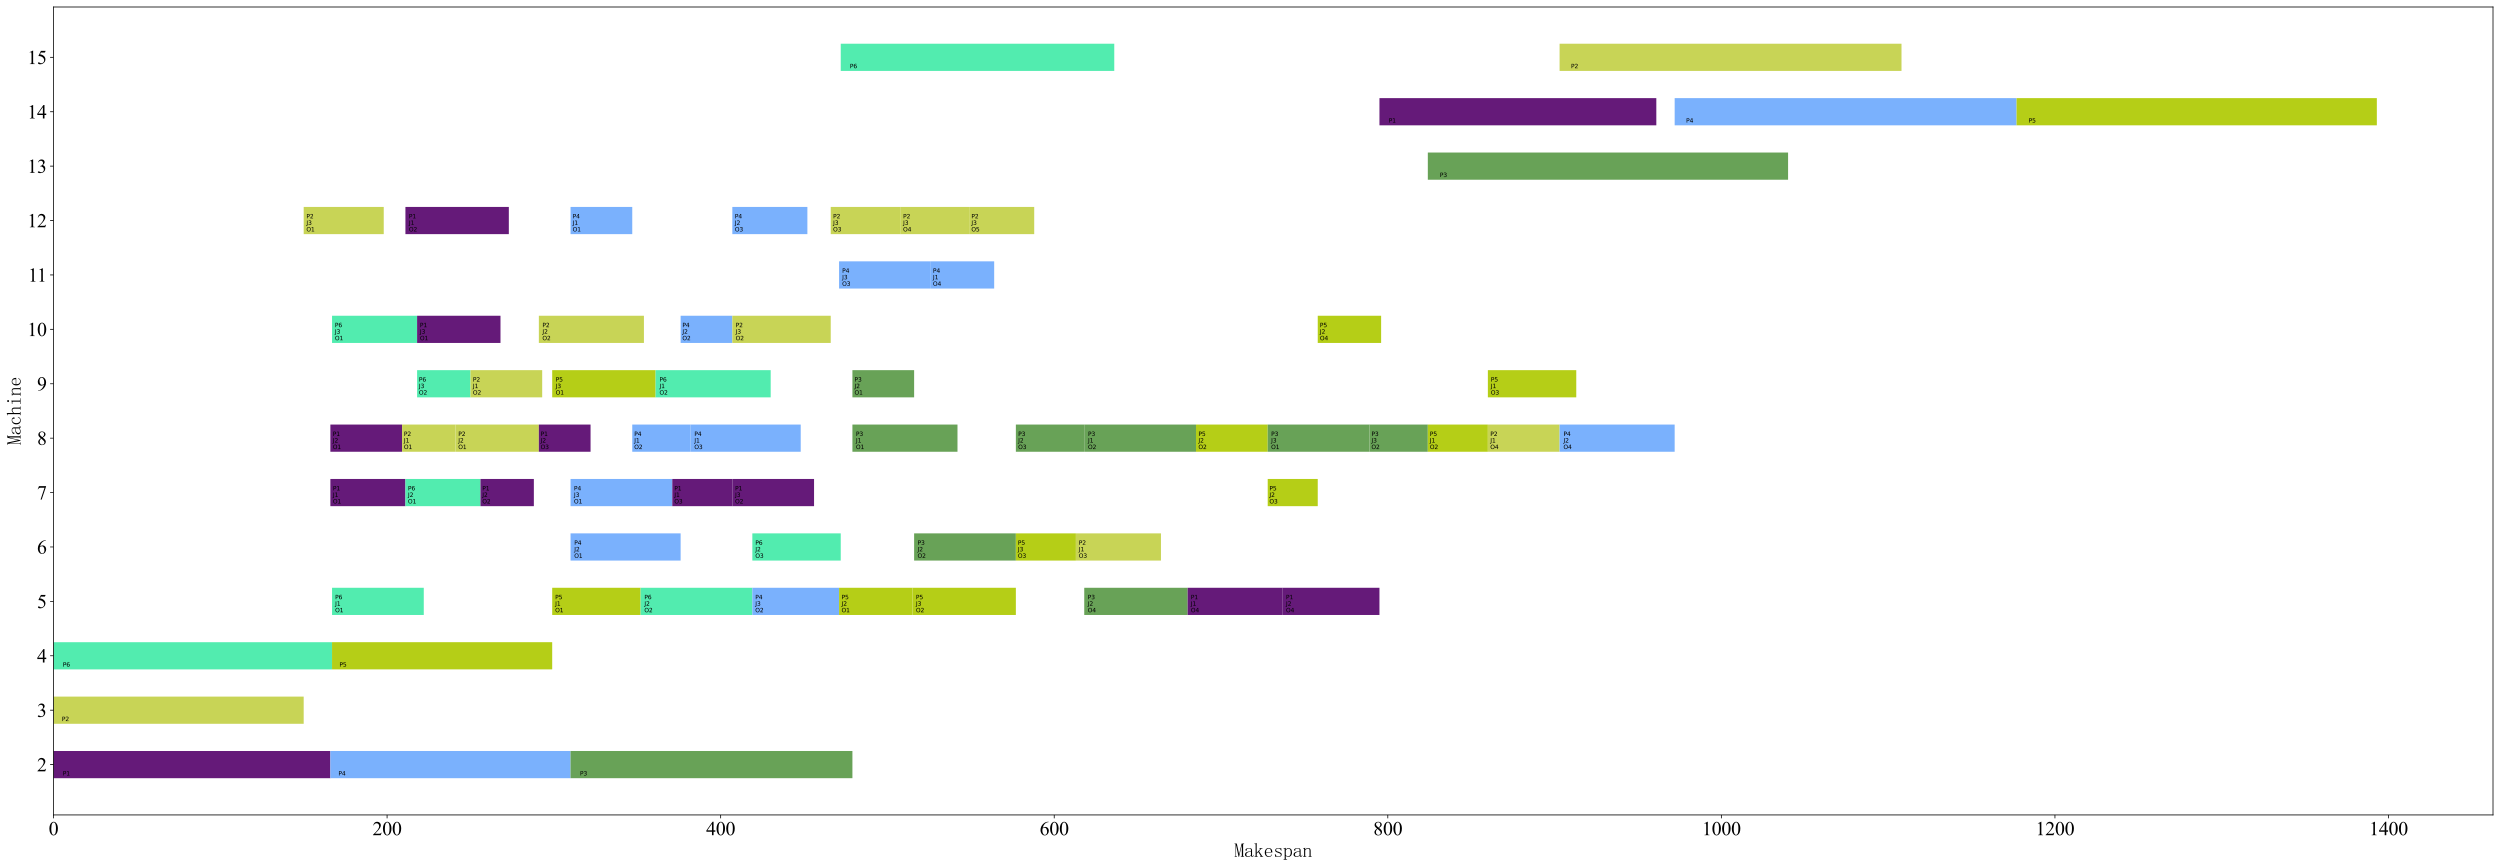 <?xml version="1.0" encoding="utf-8" standalone="no"?>
<!DOCTYPE svg PUBLIC "-//W3C//DTD SVG 1.1//EN"
  "http://www.w3.org/Graphics/SVG/1.1/DTD/svg11.dtd">
<svg xmlns:xlink="http://www.w3.org/1999/xlink" width="2573.275pt" height="892.041pt" viewBox="0 0 2573.275 892.041" xmlns="http://www.w3.org/2000/svg" version="1.1">
 <defs>
  <style type="text/css">*{stroke-linejoin: round; stroke-linecap: butt}</style>
 </defs>
 <g id="figure_1">
  <g id="patch_1">
   <path d="M 0 892.041 
L 2573.275 892.041 
L 2573.275 0 
L 0 0 
z
" style="fill: #ffffff"/>
  </g>
  <g id="axes_1">
   <g id="patch_2">
    <path d="M 55.075 838.8 
L 2566.075 838.8 
L 2566.075 7.2 
L 55.075 7.2 
z
" style="fill: #ffffff"/>
   </g>
   <g id="patch_3">
    <path d="M 55.075 801 
L 340.055 801 
L 340.055 773 
L 55.075 773 
z
" clip-path="url(#p1840ca8426)" style="fill: #651a79"/>
   </g>
   <g id="patch_4">
    <path d="M 340.055 465 
L 413.875 465 
L 413.875 437 
L 340.055 437 
z
" clip-path="url(#p1840ca8426)" style="fill: #651a79"/>
   </g>
   <g id="patch_5">
    <path d="M 340.055 801 
L 587.267 801 
L 587.267 773 
L 340.055 773 
z
" clip-path="url(#p1840ca8426)" style="fill: #7ab1fd"/>
   </g>
   <g id="patch_6">
    <path d="M 55.075 689 
L 341.772 689 
L 341.772 661 
L 55.075 661 
z
" clip-path="url(#p1840ca8426)" style="fill: #52ecaf"/>
   </g>
   <g id="patch_7">
    <path d="M 341.772 353 
L 429.326 353 
L 429.326 325 
L 341.772 325 
z
" clip-path="url(#p1840ca8426)" style="fill: #52ecaf"/>
   </g>
   <g id="patch_8">
    <path d="M 340.055 521 
L 417.309 521 
L 417.309 493 
L 340.055 493 
z
" clip-path="url(#p1840ca8426)" style="fill: #651a79"/>
   </g>
   <g id="patch_9">
    <path d="M 587.267 241 
L 650.786 241 
L 650.786 213 
L 587.267 213 
z
" clip-path="url(#p1840ca8426)" style="fill: #7ab1fd"/>
   </g>
   <g id="patch_10">
    <path d="M 341.772 689 
L 568.382 689 
L 568.382 661 
L 341.772 661 
z
" clip-path="url(#p1840ca8426)" style="fill: #b5ce17"/>
   </g>
   <g id="patch_11">
    <path d="M 417.309 521 
L 494.562 521 
L 494.562 493 
L 417.309 493 
z
" clip-path="url(#p1840ca8426)" style="fill: #52ecaf"/>
   </g>
   <g id="patch_12">
    <path d="M 587.267 521 
L 691.988 521 
L 691.988 493 
L 587.267 493 
z
" clip-path="url(#p1840ca8426)" style="fill: #7ab1fd"/>
   </g>
   <g id="patch_13">
    <path d="M 55.075 745 
L 312.587 745 
L 312.587 717 
L 55.075 717 
z
" clip-path="url(#p1840ca8426)" style="fill: #c8d456"/>
   </g>
   <g id="patch_14">
    <path d="M 568.382 409 
L 674.821 409 
L 674.821 381 
L 568.382 381 
z
" clip-path="url(#p1840ca8426)" style="fill: #b5ce17"/>
   </g>
   <g id="patch_15">
    <path d="M 568.382 633 
L 659.37 633 
L 659.37 605 
L 568.382 605 
z
" clip-path="url(#p1840ca8426)" style="fill: #b5ce17"/>
   </g>
   <g id="patch_16">
    <path d="M 659.37 633 
L 774.392 633 
L 774.392 605 
L 659.37 605 
z
" clip-path="url(#p1840ca8426)" style="fill: #52ecaf"/>
   </g>
   <g id="patch_17">
    <path d="M 587.267 801 
L 877.397 801 
L 877.397 773 
L 587.267 773 
z
" clip-path="url(#p1840ca8426)" style="fill: #68a257"/>
   </g>
   <g id="patch_18">
    <path d="M 413.875 465 
L 468.811 465 
L 468.811 437 
L 413.875 437 
z
" clip-path="url(#p1840ca8426)" style="fill: #c8d456"/>
   </g>
   <g id="patch_19">
    <path d="M 417.309 241 
L 523.747 241 
L 523.747 213 
L 417.309 213 
z
" clip-path="url(#p1840ca8426)" style="fill: #651a79"/>
   </g>
   <g id="patch_20">
    <path d="M 774.392 633 
L 863.663 633 
L 863.663 605 
L 774.392 605 
z
" clip-path="url(#p1840ca8426)" style="fill: #7ab1fd"/>
   </g>
   <g id="patch_21">
    <path d="M 877.397 409 
L 940.916 409 
L 940.916 381 
L 877.397 381 
z
" clip-path="url(#p1840ca8426)" style="fill: #68a257"/>
   </g>
   <g id="patch_22">
    <path d="M 494.562 521 
L 549.498 521 
L 549.498 493 
L 494.562 493 
z
" clip-path="url(#p1840ca8426)" style="fill: #651a79"/>
   </g>
   <g id="patch_23">
    <path d="M 468.811 465 
L 554.648 465 
L 554.648 437 
L 468.811 437 
z
" clip-path="url(#p1840ca8426)" style="fill: #c8d456"/>
   </g>
   <g id="patch_24">
    <path d="M 940.916 577 
L 1045.638 577 
L 1045.638 549 
L 940.916 549 
z
" clip-path="url(#p1840ca8426)" style="fill: #68a257"/>
   </g>
   <g id="patch_25">
    <path d="M 863.663 297 
L 958.084 297 
L 958.084 269 
L 863.663 269 
z
" clip-path="url(#p1840ca8426)" style="fill: #7ab1fd"/>
   </g>
   <g id="patch_26">
    <path d="M 1045.638 465 
L 1116.025 465 
L 1116.025 437 
L 1045.638 437 
z
" clip-path="url(#p1840ca8426)" style="fill: #68a257"/>
   </g>
   <g id="patch_27">
    <path d="M 341.772 633 
L 436.193 633 
L 436.193 605 
L 341.772 605 
z
" clip-path="url(#p1840ca8426)" style="fill: #52ecaf"/>
   </g>
   <g id="patch_28">
    <path d="M 554.648 465 
L 607.868 465 
L 607.868 437 
L 554.648 437 
z
" clip-path="url(#p1840ca8426)" style="fill: #651a79"/>
   </g>
   <g id="patch_29">
    <path d="M 1116.025 633 
L 1222.463 633 
L 1222.463 605 
L 1116.025 605 
z
" clip-path="url(#p1840ca8426)" style="fill: #68a257"/>
   </g>
   <g id="patch_30">
    <path d="M 691.988 521 
L 753.791 521 
L 753.791 493 
L 691.988 493 
z
" clip-path="url(#p1840ca8426)" style="fill: #651a79"/>
   </g>
   <g id="patch_31">
    <path d="M 554.648 353 
L 662.803 353 
L 662.803 325 
L 554.648 325 
z
" clip-path="url(#p1840ca8426)" style="fill: #c8d456"/>
   </g>
   <g id="patch_32">
    <path d="M 774.392 577 
L 865.38 577 
L 865.38 549 
L 774.392 549 
z
" clip-path="url(#p1840ca8426)" style="fill: #52ecaf"/>
   </g>
   <g id="patch_33">
    <path d="M 650.786 465 
L 710.872 465 
L 710.872 437 
L 650.786 437 
z
" clip-path="url(#p1840ca8426)" style="fill: #7ab1fd"/>
   </g>
   <g id="patch_34">
    <path d="M 429.326 409 
L 484.262 409 
L 484.262 381 
L 429.326 381 
z
" clip-path="url(#p1840ca8426)" style="fill: #52ecaf"/>
   </g>
   <g id="patch_35">
    <path d="M 863.663 633 
L 939.2 633 
L 939.2 605 
L 863.663 605 
z
" clip-path="url(#p1840ca8426)" style="fill: #b5ce17"/>
   </g>
   <g id="patch_36">
    <path d="M 587.267 577 
L 700.572 577 
L 700.572 549 
L 587.267 549 
z
" clip-path="url(#p1840ca8426)" style="fill: #7ab1fd"/>
   </g>
   <g id="patch_37">
    <path d="M 700.572 353 
L 753.791 353 
L 753.791 325 
L 700.572 325 
z
" clip-path="url(#p1840ca8426)" style="fill: #7ab1fd"/>
   </g>
   <g id="patch_38">
    <path d="M 877.397 465 
L 985.552 465 
L 985.552 437 
L 877.397 437 
z
" clip-path="url(#p1840ca8426)" style="fill: #68a257"/>
   </g>
   <g id="patch_39">
    <path d="M 429.326 353 
L 515.163 353 
L 515.163 325 
L 429.326 325 
z
" clip-path="url(#p1840ca8426)" style="fill: #651a79"/>
   </g>
   <g id="patch_40">
    <path d="M 939.2 633 
L 1045.638 633 
L 1045.638 605 
L 939.2 605 
z
" clip-path="url(#p1840ca8426)" style="fill: #b5ce17"/>
   </g>
   <g id="patch_41">
    <path d="M 674.821 409 
L 793.276 409 
L 793.276 381 
L 674.821 381 
z
" clip-path="url(#p1840ca8426)" style="fill: #52ecaf"/>
   </g>
   <g id="patch_42">
    <path d="M 312.587 241 
L 394.991 241 
L 394.991 213 
L 312.587 213 
z
" clip-path="url(#p1840ca8426)" style="fill: #c8d456"/>
   </g>
   <g id="patch_43">
    <path d="M 865.38 73 
L 1146.926 73 
L 1146.926 45 
L 865.38 45 
z
" clip-path="url(#p1840ca8426)" style="fill: #52ecaf"/>
   </g>
   <g id="patch_44">
    <path d="M 1045.638 577 
L 1107.441 577 
L 1107.441 549 
L 1045.638 549 
z
" clip-path="url(#p1840ca8426)" style="fill: #b5ce17"/>
   </g>
   <g id="patch_45">
    <path d="M 1222.463 633 
L 1320.318 633 
L 1320.318 605 
L 1222.463 605 
z
" clip-path="url(#p1840ca8426)" style="fill: #651a79"/>
   </g>
   <g id="patch_46">
    <path d="M 753.791 521 
L 837.912 521 
L 837.912 493 
L 753.791 493 
z
" clip-path="url(#p1840ca8426)" style="fill: #651a79"/>
   </g>
   <g id="patch_47">
    <path d="M 753.791 241 
L 831.045 241 
L 831.045 213 
L 753.791 213 
z
" clip-path="url(#p1840ca8426)" style="fill: #7ab1fd"/>
   </g>
   <g id="patch_48">
    <path d="M 484.262 409 
L 558.082 409 
L 558.082 381 
L 484.262 381 
z
" clip-path="url(#p1840ca8426)" style="fill: #c8d456"/>
   </g>
   <g id="patch_49">
    <path d="M 1116.025 465 
L 1231.047 465 
L 1231.047 437 
L 1116.025 437 
z
" clip-path="url(#p1840ca8426)" style="fill: #68a257"/>
   </g>
   <g id="patch_50">
    <path d="M 1231.047 465 
L 1304.867 465 
L 1304.867 437 
L 1231.047 437 
z
" clip-path="url(#p1840ca8426)" style="fill: #b5ce17"/>
   </g>
   <g id="patch_51">
    <path d="M 710.872 465 
L 824.178 465 
L 824.178 437 
L 710.872 437 
z
" clip-path="url(#p1840ca8426)" style="fill: #7ab1fd"/>
   </g>
   <g id="patch_52">
    <path d="M 753.791 353 
L 855.079 353 
L 855.079 325 
L 753.791 325 
z
" clip-path="url(#p1840ca8426)" style="fill: #c8d456"/>
   </g>
   <g id="patch_53">
    <path d="M 1304.867 465 
L 1409.588 465 
L 1409.588 437 
L 1304.867 437 
z
" clip-path="url(#p1840ca8426)" style="fill: #68a257"/>
   </g>
   <g id="patch_54">
    <path d="M 1409.588 465 
L 1469.675 465 
L 1469.675 437 
L 1409.588 437 
z
" clip-path="url(#p1840ca8426)" style="fill: #68a257"/>
   </g>
   <g id="patch_55">
    <path d="M 1469.675 465 
L 1531.477 465 
L 1531.477 437 
L 1469.675 437 
z
" clip-path="url(#p1840ca8426)" style="fill: #b5ce17"/>
   </g>
   <g id="patch_56">
    <path d="M 1107.441 577 
L 1194.995 577 
L 1194.995 549 
L 1107.441 549 
z
" clip-path="url(#p1840ca8426)" style="fill: #c8d456"/>
   </g>
   <g id="patch_57">
    <path d="M 1320.318 633 
L 1419.889 633 
L 1419.889 605 
L 1320.318 605 
z
" clip-path="url(#p1840ca8426)" style="fill: #651a79"/>
   </g>
   <g id="patch_58">
    <path d="M 1419.889 129 
L 1704.869 129 
L 1704.869 101 
L 1419.889 101 
z
" clip-path="url(#p1840ca8426)" style="fill: #651a79"/>
   </g>
   <g id="patch_59">
    <path d="M 1469.675 185 
L 1840.492 185 
L 1840.492 157 
L 1469.675 157 
z
" clip-path="url(#p1840ca8426)" style="fill: #68a257"/>
   </g>
   <g id="patch_60">
    <path d="M 1531.477 409 
L 1622.465 409 
L 1622.465 381 
L 1531.477 381 
z
" clip-path="url(#p1840ca8426)" style="fill: #b5ce17"/>
   </g>
   <g id="patch_61">
    <path d="M 1531.477 465 
L 1605.298 465 
L 1605.298 437 
L 1531.477 437 
z
" clip-path="url(#p1840ca8426)" style="fill: #c8d456"/>
   </g>
   <g id="patch_62">
    <path d="M 1605.298 465 
L 1723.753 465 
L 1723.753 437 
L 1605.298 437 
z
" clip-path="url(#p1840ca8426)" style="fill: #7ab1fd"/>
   </g>
   <g id="patch_63">
    <path d="M 855.079 241 
L 927.182 241 
L 927.182 213 
L 855.079 213 
z
" clip-path="url(#p1840ca8426)" style="fill: #c8d456"/>
   </g>
   <g id="patch_64">
    <path d="M 958.084 297 
L 1023.32 297 
L 1023.32 269 
L 958.084 269 
z
" clip-path="url(#p1840ca8426)" style="fill: #7ab1fd"/>
   </g>
   <g id="patch_65">
    <path d="M 1723.753 129 
L 2075.686 129 
L 2075.686 101 
L 1723.753 101 
z
" clip-path="url(#p1840ca8426)" style="fill: #7ab1fd"/>
   </g>
   <g id="patch_66">
    <path d="M 1304.867 521 
L 1356.369 521 
L 1356.369 493 
L 1304.867 493 
z
" clip-path="url(#p1840ca8426)" style="fill: #b5ce17"/>
   </g>
   <g id="patch_67">
    <path d="M 1356.369 353 
L 1421.606 353 
L 1421.606 325 
L 1356.369 325 
z
" clip-path="url(#p1840ca8426)" style="fill: #b5ce17"/>
   </g>
   <g id="patch_68">
    <path d="M 2075.686 129 
L 2446.504 129 
L 2446.504 101 
L 2075.686 101 
z
" clip-path="url(#p1840ca8426)" style="fill: #b5ce17"/>
   </g>
   <g id="patch_69">
    <path d="M 927.182 241 
L 997.569 241 
L 997.569 213 
L 927.182 213 
z
" clip-path="url(#p1840ca8426)" style="fill: #c8d456"/>
   </g>
   <g id="patch_70">
    <path d="M 997.569 241 
L 1064.522 241 
L 1064.522 213 
L 997.569 213 
z
" clip-path="url(#p1840ca8426)" style="fill: #c8d456"/>
   </g>
   <g id="patch_71">
    <path d="M 1605.298 73 
L 1957.231 73 
L 1957.231 45 
L 1605.298 45 
z
" clip-path="url(#p1840ca8426)" style="fill: #c8d456"/>
   </g>
   <g id="matplotlib.axis_1">
    <g id="xtick_1">
     <g id="line2d_1">
      <defs>
       <path id="m993ceb26a1" d="M 0 0 
L 0 3.5 
" style="stroke: #000000; stroke-width: 0.8"/>
      </defs>
      <g>
       <use xlink:href="#m993ceb26a1" x="55.075" y="838.8" style="stroke: #000000; stroke-width: 0.8"/>
      </g>
     </g>
     <g id="text_1">
      <!-- 0 -->
      <g transform="translate(50.075 859.688) scale(0.2 -0.2)">
       <defs>
        <path id="TimesNewRomanPSMT-30" d="M 231 2094 
Q 231 2819 450 3342 
Q 669 3866 1031 4122 
Q 1313 4325 1613 4325 
Q 2100 4325 2488 3828 
Q 2972 3213 2972 2159 
Q 2972 1422 2759 906 
Q 2547 391 2217 158 
Q 1888 -75 1581 -75 
Q 975 -75 572 641 
Q 231 1244 231 2094 
z
M 844 2016 
Q 844 1141 1059 588 
Q 1238 122 1591 122 
Q 1759 122 1940 273 
Q 2122 425 2216 781 
Q 2359 1319 2359 2297 
Q 2359 3022 2209 3506 
Q 2097 3866 1919 4016 
Q 1791 4119 1609 4119 
Q 1397 4119 1231 3928 
Q 1006 3669 925 3112 
Q 844 2556 844 2016 
z
" transform="scale(0.016)"/>
       </defs>
       <use xlink:href="#TimesNewRomanPSMT-30"/>
      </g>
     </g>
    </g>
    <g id="xtick_2">
     <g id="line2d_2">
      <g>
       <use xlink:href="#m993ceb26a1" x="398.424" y="838.8" style="stroke: #000000; stroke-width: 0.8"/>
      </g>
     </g>
     <g id="text_2">
      <!-- 200 -->
      <g transform="translate(383.424 859.688) scale(0.2 -0.2)">
       <defs>
        <path id="TimesNewRomanPSMT-32" d="M 2934 816 
L 2638 0 
L 138 0 
L 138 116 
Q 1241 1122 1691 1759 
Q 2141 2397 2141 2925 
Q 2141 3328 1894 3587 
Q 1647 3847 1303 3847 
Q 991 3847 742 3664 
Q 494 3481 375 3128 
L 259 3128 
Q 338 3706 661 4015 
Q 984 4325 1469 4325 
Q 1984 4325 2329 3994 
Q 2675 3663 2675 3213 
Q 2675 2891 2525 2569 
Q 2294 2063 1775 1497 
Q 997 647 803 472 
L 1909 472 
Q 2247 472 2383 497 
Q 2519 522 2628 598 
Q 2738 675 2819 816 
L 2934 816 
z
" transform="scale(0.016)"/>
       </defs>
       <use xlink:href="#TimesNewRomanPSMT-32"/>
       <use xlink:href="#TimesNewRomanPSMT-30" x="50"/>
       <use xlink:href="#TimesNewRomanPSMT-30" x="100"/>
      </g>
     </g>
    </g>
    <g id="xtick_3">
     <g id="line2d_3">
      <g>
       <use xlink:href="#m993ceb26a1" x="741.774" y="838.8" style="stroke: #000000; stroke-width: 0.8"/>
      </g>
     </g>
     <g id="text_3">
      <!-- 400 -->
      <g transform="translate(726.774 859.688) scale(0.2 -0.2)">
       <defs>
        <path id="TimesNewRomanPSMT-34" d="M 2978 1563 
L 2978 1119 
L 2409 1119 
L 2409 0 
L 1894 0 
L 1894 1119 
L 100 1119 
L 100 1519 
L 2066 4325 
L 2409 4325 
L 2409 1563 
L 2978 1563 
z
M 1894 1563 
L 1894 3666 
L 406 1563 
L 1894 1563 
z
" transform="scale(0.016)"/>
       </defs>
       <use xlink:href="#TimesNewRomanPSMT-34"/>
       <use xlink:href="#TimesNewRomanPSMT-30" x="50"/>
       <use xlink:href="#TimesNewRomanPSMT-30" x="100"/>
      </g>
     </g>
    </g>
    <g id="xtick_4">
     <g id="line2d_4">
      <g>
       <use xlink:href="#m993ceb26a1" x="1085.123" y="838.8" style="stroke: #000000; stroke-width: 0.8"/>
      </g>
     </g>
     <g id="text_4">
      <!-- 600 -->
      <g transform="translate(1070.123 859.688) scale(0.2 -0.2)">
       <defs>
        <path id="TimesNewRomanPSMT-36" d="M 2869 4325 
L 2869 4209 
Q 2456 4169 2195 4045 
Q 1934 3922 1679 3669 
Q 1425 3416 1258 3105 
Q 1091 2794 978 2366 
Q 1428 2675 1881 2675 
Q 2316 2675 2634 2325 
Q 2953 1975 2953 1425 
Q 2953 894 2631 456 
Q 2244 -75 1606 -75 
Q 1172 -75 869 213 
Q 275 772 275 1663 
Q 275 2231 503 2743 
Q 731 3256 1154 3653 
Q 1578 4050 1965 4187 
Q 2353 4325 2688 4325 
L 2869 4325 
z
M 925 2138 
Q 869 1716 869 1456 
Q 869 1156 980 804 
Q 1091 453 1309 247 
Q 1469 100 1697 100 
Q 1969 100 2183 356 
Q 2397 613 2397 1088 
Q 2397 1622 2184 2012 
Q 1972 2403 1581 2403 
Q 1463 2403 1327 2353 
Q 1191 2303 925 2138 
z
" transform="scale(0.016)"/>
       </defs>
       <use xlink:href="#TimesNewRomanPSMT-36"/>
       <use xlink:href="#TimesNewRomanPSMT-30" x="50"/>
       <use xlink:href="#TimesNewRomanPSMT-30" x="100"/>
      </g>
     </g>
    </g>
    <g id="xtick_5">
     <g id="line2d_5">
      <g>
       <use xlink:href="#m993ceb26a1" x="1428.473" y="838.8" style="stroke: #000000; stroke-width: 0.8"/>
      </g>
     </g>
     <g id="text_5">
      <!-- 800 -->
      <g transform="translate(1413.473 859.688) scale(0.2 -0.2)">
       <defs>
        <path id="TimesNewRomanPSMT-38" d="M 1228 2134 
Q 725 2547 579 2797 
Q 434 3047 434 3316 
Q 434 3728 753 4026 
Q 1072 4325 1600 4325 
Q 2113 4325 2425 4047 
Q 2738 3769 2738 3413 
Q 2738 3175 2569 2928 
Q 2400 2681 1866 2347 
Q 2416 1922 2594 1678 
Q 2831 1359 2831 1006 
Q 2831 559 2490 242 
Q 2150 -75 1597 -75 
Q 994 -75 656 303 
Q 388 606 388 966 
Q 388 1247 577 1523 
Q 766 1800 1228 2134 
z
M 1719 2469 
Q 2094 2806 2194 3001 
Q 2294 3197 2294 3444 
Q 2294 3772 2109 3958 
Q 1925 4144 1606 4144 
Q 1288 4144 1088 3959 
Q 888 3775 888 3528 
Q 888 3366 970 3203 
Q 1053 3041 1206 2894 
L 1719 2469 
z
M 1375 2016 
Q 1116 1797 991 1539 
Q 866 1281 866 981 
Q 866 578 1086 336 
Q 1306 94 1647 94 
Q 1984 94 2187 284 
Q 2391 475 2391 747 
Q 2391 972 2272 1150 
Q 2050 1481 1375 2016 
z
" transform="scale(0.016)"/>
       </defs>
       <use xlink:href="#TimesNewRomanPSMT-38"/>
       <use xlink:href="#TimesNewRomanPSMT-30" x="50"/>
       <use xlink:href="#TimesNewRomanPSMT-30" x="100"/>
      </g>
     </g>
    </g>
    <g id="xtick_6">
     <g id="line2d_6">
      <g>
       <use xlink:href="#m993ceb26a1" x="1771.822" y="838.8" style="stroke: #000000; stroke-width: 0.8"/>
      </g>
     </g>
     <g id="text_6">
      <!-- 1000 -->
      <g transform="translate(1751.822 859.688) scale(0.2 -0.2)">
       <defs>
        <path id="TimesNewRomanPSMT-31" d="M 750 3822 
L 1781 4325 
L 1884 4325 
L 1884 747 
Q 1884 391 1914 303 
Q 1944 216 2037 169 
Q 2131 122 2419 116 
L 2419 0 
L 825 0 
L 825 116 
Q 1125 122 1212 167 
Q 1300 213 1334 289 
Q 1369 366 1369 747 
L 1369 3034 
Q 1369 3497 1338 3628 
Q 1316 3728 1258 3775 
Q 1200 3822 1119 3822 
Q 1003 3822 797 3725 
L 750 3822 
z
" transform="scale(0.016)"/>
       </defs>
       <use xlink:href="#TimesNewRomanPSMT-31"/>
       <use xlink:href="#TimesNewRomanPSMT-30" x="50"/>
       <use xlink:href="#TimesNewRomanPSMT-30" x="100"/>
       <use xlink:href="#TimesNewRomanPSMT-30" x="150"/>
      </g>
     </g>
    </g>
    <g id="xtick_7">
     <g id="line2d_7">
      <g>
       <use xlink:href="#m993ceb26a1" x="2115.171" y="838.8" style="stroke: #000000; stroke-width: 0.8"/>
      </g>
     </g>
     <g id="text_7">
      <!-- 1200 -->
      <g transform="translate(2095.171 859.688) scale(0.2 -0.2)">
       <use xlink:href="#TimesNewRomanPSMT-31"/>
       <use xlink:href="#TimesNewRomanPSMT-32" x="50"/>
       <use xlink:href="#TimesNewRomanPSMT-30" x="100"/>
       <use xlink:href="#TimesNewRomanPSMT-30" x="150"/>
      </g>
     </g>
    </g>
    <g id="xtick_8">
     <g id="line2d_8">
      <g>
       <use xlink:href="#m993ceb26a1" x="2458.521" y="838.8" style="stroke: #000000; stroke-width: 0.8"/>
      </g>
     </g>
     <g id="text_8">
      <!-- 1400 -->
      <g transform="translate(2438.521 859.688) scale(0.2 -0.2)">
       <use xlink:href="#TimesNewRomanPSMT-31"/>
       <use xlink:href="#TimesNewRomanPSMT-34" x="50"/>
       <use xlink:href="#TimesNewRomanPSMT-30" x="100"/>
       <use xlink:href="#TimesNewRomanPSMT-30" x="150"/>
      </g>
     </g>
    </g>
    <g id="text_9">
     <!-- Makespan -->
     <g transform="translate(1270.575 882.263) scale(0.2 -0.2)">
      <defs>
       <path id="SimSun-4d" d="M 2800 450 
Q 2800 350 2862 300 
Q 2925 250 3025 250 
L 3125 250 
L 3125 100 
L 2050 100 
L 2050 250 
L 2175 250 
Q 2300 250 2350 300 
Q 2400 350 2400 450 
L 2400 3725 
L 2350 3725 
L 1500 100 
L 1350 100 
L 575 3650 
L 525 3650 
L 525 450 
Q 525 350 587 300 
Q 650 250 750 250 
L 825 250 
L 825 100 
L 75 100 
L 75 250 
L 150 250 
Q 275 250 325 300 
Q 375 350 375 450 
L 375 4025 
Q 375 4125 325 4175 
Q 275 4225 150 4225 
L 50 4225 
L 50 4375 
L 775 4375 
L 1500 1025 
L 1550 1025 
L 2325 4375 
L 3125 4375 
L 3125 4225 
L 3025 4225 
Q 2925 4225 2862 4175 
Q 2800 4125 2800 4025 
L 2800 450 
z
" transform="scale(0.016)"/>
       <path id="SimSun-61" d="M 1225 75 
Q 775 75 525 287 
Q 275 500 275 775 
Q 275 1225 662 1512 
Q 1050 1800 2200 1925 
L 2200 2225 
Q 2200 2475 2087 2637 
Q 1975 2800 1575 2800 
Q 1150 2800 975 2662 
Q 800 2525 850 2375 
Q 875 2325 875 2275 
Q 875 2225 837 2150 
Q 800 2075 650 2075 
Q 550 2075 487 2137 
Q 425 2200 425 2325 
Q 425 2550 750 2750 
Q 1075 2950 1550 2950 
Q 2050 2950 2300 2762 
Q 2550 2575 2550 2225 
L 2550 575 
Q 2550 375 2587 337 
Q 2625 300 2725 300 
Q 2850 300 2900 412 
Q 2950 525 2950 725 
L 3075 725 
Q 3075 375 2950 237 
Q 2825 100 2625 100 
Q 2450 100 2350 175 
Q 2250 250 2200 425 
Q 1950 250 1737 162 
Q 1525 75 1225 75 
z
M 700 850 
Q 700 625 837 437 
Q 975 250 1275 250 
Q 1500 250 1725 337 
Q 1950 425 2200 600 
L 2200 1775 
Q 1350 1675 1025 1437 
Q 700 1200 700 850 
z
" transform="scale(0.016)"/>
       <path id="SimSun-6b" d="M 1675 1900 
L 2625 425 
Q 2700 325 2762 287 
Q 2825 250 2900 250 
L 3000 250 
L 3000 100 
L 1975 100 
L 1975 250 
L 2050 250 
Q 2175 250 2225 287 
Q 2275 325 2200 425 
L 1425 1650 
L 925 1125 
L 925 450 
Q 925 350 987 300 
Q 1050 250 1150 250 
L 1275 250 
L 1275 100 
L 225 100 
L 225 250 
L 350 250 
Q 475 250 525 300 
Q 575 350 575 450 
L 575 4025 
Q 575 4125 525 4175 
Q 475 4225 350 4225 
L 200 4225 
L 200 4375 
L 425 4375 
Q 575 4375 687 4425 
Q 800 4475 875 4575 
L 925 4575 
L 925 1400 
L 1975 2525 
Q 2025 2625 2012 2687 
Q 2000 2750 1900 2750 
L 1750 2750 
L 1750 2900 
L 2800 2900 
L 2800 2750 
L 2675 2750 
Q 2600 2750 2487 2712 
Q 2375 2675 2275 2575 
L 1675 1900 
z
M 2450 2750 
L 2450 2750 
z
M 2175 2750 
L 2175 2750 
z
M 2300 250 
L 2300 250 
z
M 2750 250 
L 2750 250 
z
" transform="scale(0.016)"/>
       <path id="SimSun-65" d="M 2400 1650 
Q 2425 2200 2212 2487 
Q 2000 2775 1650 2775 
Q 1275 2775 1037 2475 
Q 800 2175 800 1650 
L 2400 1650 
z
M 800 1500 
Q 800 825 1062 537 
Q 1325 250 1750 250 
Q 2075 250 2300 437 
Q 2525 625 2625 900 
L 2750 850 
Q 2675 575 2412 312 
Q 2150 50 1700 50 
Q 1125 50 762 425 
Q 400 800 400 1500 
Q 400 2125 762 2537 
Q 1125 2950 1650 2950 
Q 2125 2950 2475 2625 
Q 2825 2300 2825 1500 
L 800 1500 
z
" transform="scale(0.016)"/>
       <path id="SimSun-73" d="M 625 2175 
Q 625 2550 912 2750 
Q 1200 2950 1600 2950 
Q 1825 2950 2025 2900 
Q 2225 2825 2300 2825 
Q 2375 2825 2425 2850 
Q 2475 2875 2550 2950 
L 2650 2125 
L 2500 2100 
Q 2400 2425 2162 2612 
Q 1925 2800 1625 2800 
Q 1300 2800 1112 2675 
Q 925 2550 925 2325 
Q 925 2125 1012 2012 
Q 1100 1900 1325 1850 
Q 1500 1775 1775 1700 
Q 2025 1600 2250 1500 
Q 2450 1400 2587 1237 
Q 2725 1075 2725 875 
Q 2725 500 2462 287 
Q 2200 75 1700 75 
Q 1375 75 1225 150 
Q 1050 200 950 200 
Q 875 200 787 162 
Q 700 125 600 75 
L 525 1000 
L 675 1025 
Q 750 625 1000 425 
Q 1250 225 1700 225 
Q 2050 225 2237 350 
Q 2425 475 2425 725 
Q 2425 900 2325 1012 
Q 2225 1125 2125 1175 
Q 1875 1275 1575 1400 
Q 1275 1500 1050 1600 
Q 825 1700 725 1850 
Q 625 2000 625 2175 
z
" transform="scale(0.016)"/>
       <path id="SimSun-70" d="M 1150 -675 
L 1325 -675 
L 1325 -825 
L 175 -825 
L 175 -675 
L 325 -675 
Q 450 -675 500 -625 
Q 550 -575 550 -450 
L 550 2500 
Q 550 2600 500 2662 
Q 450 2725 325 2725 
L 175 2725 
L 175 2875 
L 400 2875 
Q 525 2875 637 2900 
Q 750 2925 850 3000 
L 900 3000 
L 900 2425 
Q 1075 2675 1287 2800 
Q 1500 2925 1750 2925 
Q 2250 2925 2575 2587 
Q 2900 2250 2900 1525 
Q 2900 825 2550 450 
Q 2200 75 1725 75 
Q 1450 75 1262 162 
Q 1075 250 900 425 
L 900 -450 
Q 900 -575 975 -625 
Q 1050 -675 1150 -675 
z
M 900 750 
Q 1025 500 1212 375 
Q 1400 250 1650 250 
Q 2000 250 2250 562 
Q 2500 875 2500 1525 
Q 2500 2125 2312 2425 
Q 2125 2725 1750 2725 
Q 1525 2725 1300 2587 
Q 1075 2450 900 2150 
L 900 750 
z
" transform="scale(0.016)"/>
       <path id="SimSun-6e" d="M 200 100 
L 200 250 
L 325 250 
Q 450 250 500 300 
Q 550 350 550 450 
L 550 2600 
Q 550 2675 525 2712 
Q 500 2750 425 2750 
L 225 2750 
L 225 2900 
L 400 2900 
Q 525 2900 637 2925 
Q 750 2950 850 3025 
L 900 3025 
L 900 2450 
Q 1125 2700 1350 2825 
Q 1575 2950 1825 2950 
Q 2250 2950 2450 2725 
Q 2650 2500 2650 2050 
L 2650 450 
Q 2650 350 2712 300 
Q 2775 250 2875 250 
L 3000 250 
L 3000 100 
L 1950 100 
L 1950 250 
L 2075 250 
Q 2200 250 2250 300 
Q 2300 350 2300 450 
L 2300 2125 
Q 2300 2425 2175 2587 
Q 2050 2750 1800 2750 
Q 1575 2750 1337 2600 
Q 1100 2450 900 2175 
L 900 450 
Q 900 350 962 300 
Q 1025 250 1125 250 
L 1250 250 
L 1250 100 
L 200 100 
z
" transform="scale(0.016)"/>
      </defs>
      <use xlink:href="#SimSun-4d"/>
      <use xlink:href="#SimSun-61" x="50"/>
      <use xlink:href="#SimSun-6b" x="100"/>
      <use xlink:href="#SimSun-65" x="150"/>
      <use xlink:href="#SimSun-73" x="200"/>
      <use xlink:href="#SimSun-70" x="250"/>
      <use xlink:href="#SimSun-61" x="300"/>
      <use xlink:href="#SimSun-6e" x="350"/>
     </g>
    </g>
   </g>
   <g id="matplotlib.axis_2">
    <g id="ytick_1">
     <g id="line2d_9">
      <defs>
       <path id="ma49363f148" d="M 0 0 
L -3.5 0 
" style="stroke: #000000; stroke-width: 0.8"/>
      </defs>
      <g>
       <use xlink:href="#ma49363f148" x="55.075" y="787" style="stroke: #000000; stroke-width: 0.8"/>
      </g>
     </g>
     <g id="text_10">
      <!-- 2 -->
      <g transform="translate(38.075 793.944) scale(0.2 -0.2)">
       <use xlink:href="#TimesNewRomanPSMT-32"/>
      </g>
     </g>
    </g>
    <g id="ytick_2">
     <g id="line2d_10">
      <g>
       <use xlink:href="#ma49363f148" x="55.075" y="731" style="stroke: #000000; stroke-width: 0.8"/>
      </g>
     </g>
     <g id="text_11">
      <!-- 3 -->
      <g transform="translate(38.075 737.944) scale(0.2 -0.2)">
       <defs>
        <path id="TimesNewRomanPSMT-33" d="M 325 3431 
Q 506 3859 782 4092 
Q 1059 4325 1472 4325 
Q 1981 4325 2253 3994 
Q 2459 3747 2459 3466 
Q 2459 3003 1878 2509 
Q 2269 2356 2469 2072 
Q 2669 1788 2669 1403 
Q 2669 853 2319 450 
Q 1863 -75 997 -75 
Q 569 -75 414 31 
Q 259 138 259 259 
Q 259 350 332 419 
Q 406 488 509 488 
Q 588 488 669 463 
Q 722 447 909 348 
Q 1097 250 1169 231 
Q 1284 197 1416 197 
Q 1734 197 1970 444 
Q 2206 691 2206 1028 
Q 2206 1275 2097 1509 
Q 2016 1684 1919 1775 
Q 1784 1900 1550 2001 
Q 1316 2103 1072 2103 
L 972 2103 
L 972 2197 
Q 1219 2228 1467 2375 
Q 1716 2522 1828 2728 
Q 1941 2934 1941 3181 
Q 1941 3503 1739 3701 
Q 1538 3900 1238 3900 
Q 753 3900 428 3381 
L 325 3431 
z
" transform="scale(0.016)"/>
       </defs>
       <use xlink:href="#TimesNewRomanPSMT-33"/>
      </g>
     </g>
    </g>
    <g id="ytick_3">
     <g id="line2d_11">
      <g>
       <use xlink:href="#ma49363f148" x="55.075" y="675" style="stroke: #000000; stroke-width: 0.8"/>
      </g>
     </g>
     <g id="text_12">
      <!-- 4 -->
      <g transform="translate(38.075 681.944) scale(0.2 -0.2)">
       <use xlink:href="#TimesNewRomanPSMT-34"/>
      </g>
     </g>
    </g>
    <g id="ytick_4">
     <g id="line2d_12">
      <g>
       <use xlink:href="#ma49363f148" x="55.075" y="619" style="stroke: #000000; stroke-width: 0.8"/>
      </g>
     </g>
     <g id="text_13">
      <!-- 5 -->
      <g transform="translate(38.075 625.944) scale(0.2 -0.2)">
       <defs>
        <path id="TimesNewRomanPSMT-35" d="M 2778 4238 
L 2534 3706 
L 1259 3706 
L 981 3138 
Q 1809 3016 2294 2522 
Q 2709 2097 2709 1522 
Q 2709 1188 2573 903 
Q 2438 619 2231 419 
Q 2025 219 1772 97 
Q 1413 -75 1034 -75 
Q 653 -75 479 54 
Q 306 184 306 341 
Q 306 428 378 495 
Q 450 563 559 563 
Q 641 563 702 538 
Q 763 513 909 409 
Q 1144 247 1384 247 
Q 1750 247 2026 523 
Q 2303 800 2303 1197 
Q 2303 1581 2056 1914 
Q 1809 2247 1375 2428 
Q 1034 2569 447 2591 
L 1259 4238 
L 2778 4238 
z
" transform="scale(0.016)"/>
       </defs>
       <use xlink:href="#TimesNewRomanPSMT-35"/>
      </g>
     </g>
    </g>
    <g id="ytick_5">
     <g id="line2d_13">
      <g>
       <use xlink:href="#ma49363f148" x="55.075" y="563" style="stroke: #000000; stroke-width: 0.8"/>
      </g>
     </g>
     <g id="text_14">
      <!-- 6 -->
      <g transform="translate(38.075 569.944) scale(0.2 -0.2)">
       <use xlink:href="#TimesNewRomanPSMT-36"/>
      </g>
     </g>
    </g>
    <g id="ytick_6">
     <g id="line2d_14">
      <g>
       <use xlink:href="#ma49363f148" x="55.075" y="507" style="stroke: #000000; stroke-width: 0.8"/>
      </g>
     </g>
     <g id="text_15">
      <!-- 7 -->
      <g transform="translate(38.075 513.944) scale(0.2 -0.2)">
       <defs>
        <path id="TimesNewRomanPSMT-37" d="M 644 4238 
L 2916 4238 
L 2916 4119 
L 1503 -88 
L 1153 -88 
L 2419 3728 
L 1253 3728 
Q 900 3728 750 3644 
Q 488 3500 328 3200 
L 238 3234 
L 644 4238 
z
" transform="scale(0.016)"/>
       </defs>
       <use xlink:href="#TimesNewRomanPSMT-37"/>
      </g>
     </g>
    </g>
    <g id="ytick_7">
     <g id="line2d_15">
      <g>
       <use xlink:href="#ma49363f148" x="55.075" y="451" style="stroke: #000000; stroke-width: 0.8"/>
      </g>
     </g>
     <g id="text_16">
      <!-- 8 -->
      <g transform="translate(38.075 457.944) scale(0.2 -0.2)">
       <use xlink:href="#TimesNewRomanPSMT-38"/>
      </g>
     </g>
    </g>
    <g id="ytick_8">
     <g id="line2d_16">
      <g>
       <use xlink:href="#ma49363f148" x="55.075" y="395" style="stroke: #000000; stroke-width: 0.8"/>
      </g>
     </g>
     <g id="text_17">
      <!-- 9 -->
      <g transform="translate(38.075 401.944) scale(0.2 -0.2)">
       <defs>
        <path id="TimesNewRomanPSMT-39" d="M 338 -88 
L 338 28 
Q 744 34 1094 217 
Q 1444 400 1770 856 
Q 2097 1313 2225 1859 
Q 1734 1544 1338 1544 
Q 891 1544 572 1889 
Q 253 2234 253 2806 
Q 253 3363 572 3797 
Q 956 4325 1575 4325 
Q 2097 4325 2469 3894 
Q 2925 3359 2925 2575 
Q 2925 1869 2578 1258 
Q 2231 647 1613 244 
Q 1109 -88 516 -88 
L 338 -88 
z
M 2275 2091 
Q 2331 2497 2331 2741 
Q 2331 3044 2228 3395 
Q 2125 3747 1936 3934 
Q 1747 4122 1506 4122 
Q 1228 4122 1018 3872 
Q 809 3622 809 3128 
Q 809 2469 1088 2097 
Q 1291 1828 1588 1828 
Q 1731 1828 1928 1897 
Q 2125 1966 2275 2091 
z
" transform="scale(0.016)"/>
       </defs>
       <use xlink:href="#TimesNewRomanPSMT-39"/>
      </g>
     </g>
    </g>
    <g id="ytick_9">
     <g id="line2d_17">
      <g>
       <use xlink:href="#ma49363f148" x="55.075" y="339" style="stroke: #000000; stroke-width: 0.8"/>
      </g>
     </g>
     <g id="text_18">
      <!-- 10 -->
      <g transform="translate(28.075 345.944) scale(0.2 -0.2)">
       <use xlink:href="#TimesNewRomanPSMT-31"/>
       <use xlink:href="#TimesNewRomanPSMT-30" x="50"/>
      </g>
     </g>
    </g>
    <g id="ytick_10">
     <g id="line2d_18">
      <g>
       <use xlink:href="#ma49363f148" x="55.075" y="283" style="stroke: #000000; stroke-width: 0.8"/>
      </g>
     </g>
     <g id="text_19">
      <!-- 11 -->
      <g transform="translate(28.825 289.944) scale(0.2 -0.2)">
       <use xlink:href="#TimesNewRomanPSMT-31"/>
       <use xlink:href="#TimesNewRomanPSMT-31" x="46.25"/>
      </g>
     </g>
    </g>
    <g id="ytick_11">
     <g id="line2d_19">
      <g>
       <use xlink:href="#ma49363f148" x="55.075" y="227" style="stroke: #000000; stroke-width: 0.8"/>
      </g>
     </g>
     <g id="text_20">
      <!-- 12 -->
      <g transform="translate(28.075 233.944) scale(0.2 -0.2)">
       <use xlink:href="#TimesNewRomanPSMT-31"/>
       <use xlink:href="#TimesNewRomanPSMT-32" x="50"/>
      </g>
     </g>
    </g>
    <g id="ytick_12">
     <g id="line2d_20">
      <g>
       <use xlink:href="#ma49363f148" x="55.075" y="171" style="stroke: #000000; stroke-width: 0.8"/>
      </g>
     </g>
     <g id="text_21">
      <!-- 13 -->
      <g transform="translate(28.075 177.944) scale(0.2 -0.2)">
       <use xlink:href="#TimesNewRomanPSMT-31"/>
       <use xlink:href="#TimesNewRomanPSMT-33" x="50"/>
      </g>
     </g>
    </g>
    <g id="ytick_13">
     <g id="line2d_21">
      <g>
       <use xlink:href="#ma49363f148" x="55.075" y="115" style="stroke: #000000; stroke-width: 0.8"/>
      </g>
     </g>
     <g id="text_22">
      <!-- 14 -->
      <g transform="translate(28.075 121.944) scale(0.2 -0.2)">
       <use xlink:href="#TimesNewRomanPSMT-31"/>
       <use xlink:href="#TimesNewRomanPSMT-34" x="50"/>
      </g>
     </g>
    </g>
    <g id="ytick_14">
     <g id="line2d_22">
      <g>
       <use xlink:href="#ma49363f148" x="55.075" y="59" style="stroke: #000000; stroke-width: 0.8"/>
      </g>
     </g>
     <g id="text_23">
      <!-- 15 -->
      <g transform="translate(28.075 65.944) scale(0.2 -0.2)">
       <use xlink:href="#TimesNewRomanPSMT-31"/>
       <use xlink:href="#TimesNewRomanPSMT-35" x="50"/>
      </g>
     </g>
    </g>
    <g id="text_24">
     <!-- Machine -->
     <g transform="translate(21.497 458) rotate(-90) scale(0.2 -0.2)">
      <defs>
       <path id="SimSun-63" d="M 2150 2225 
Q 2150 2300 2175 2325 
Q 2175 2350 2200 2425 
Q 2225 2525 2100 2662 
Q 1975 2800 1675 2800 
Q 1300 2800 1037 2437 
Q 775 2075 775 1475 
Q 775 925 1000 587 
Q 1225 250 1750 250 
Q 2100 250 2337 475 
Q 2575 700 2675 1000 
L 2800 950 
Q 2700 575 2425 312 
Q 2150 50 1675 50 
Q 1075 50 725 425 
Q 375 800 375 1500 
Q 375 2125 750 2537 
Q 1125 2950 1725 2950 
Q 2150 2950 2387 2725 
Q 2625 2500 2625 2275 
Q 2625 2125 2562 2062 
Q 2500 2000 2375 2000 
Q 2275 2000 2212 2062 
Q 2150 2125 2150 2225 
z
" transform="scale(0.016)"/>
       <path id="SimSun-68" d="M 200 100 
L 200 250 
L 325 250 
Q 450 250 500 300 
Q 550 350 550 450 
L 550 4025 
Q 550 4125 500 4175 
Q 450 4225 325 4225 
L 175 4225 
L 175 4375 
L 450 4375 
Q 550 4375 650 4425 
Q 750 4475 850 4575 
L 900 4575 
L 900 2450 
Q 1125 2725 1362 2837 
Q 1600 2950 1875 2950 
Q 2250 2950 2450 2737 
Q 2650 2525 2650 2075 
L 2650 450 
Q 2650 350 2712 300 
Q 2775 250 2875 250 
L 3000 250 
L 3000 100 
L 1950 100 
L 1950 250 
L 2075 250 
Q 2200 250 2250 300 
Q 2300 350 2300 450 
L 2300 2025 
Q 2300 2450 2162 2587 
Q 2025 2725 1800 2725 
Q 1600 2725 1362 2600 
Q 1125 2475 900 2175 
L 900 450 
Q 900 350 962 300 
Q 1025 250 1125 250 
L 1250 250 
L 1250 100 
L 200 100 
z
" transform="scale(0.016)"/>
       <path id="SimSun-69" d="M 1425 2525 
Q 1425 2625 1375 2687 
Q 1325 2750 1200 2750 
L 675 2750 
L 675 2900 
L 925 2900 
Q 1150 2900 1350 2937 
Q 1550 2975 1725 3075 
L 1775 3075 
L 1775 450 
Q 1775 350 1837 300 
Q 1900 250 2000 250 
L 2525 250 
L 2525 100 
L 675 100 
L 675 250 
L 1200 250 
Q 1325 250 1375 300 
Q 1425 350 1425 450 
L 1425 2525 
z
M 1725 3025 
L 1725 3025 
z
M 1625 4425 
Q 1750 4425 1850 4337 
Q 1950 4250 1950 4125 
Q 1950 4000 1850 3900 
Q 1750 3800 1625 3800 
Q 1500 3800 1400 3900 
Q 1300 4000 1300 4125 
Q 1300 4250 1400 4337 
Q 1500 4425 1625 4425 
z
" transform="scale(0.016)"/>
      </defs>
      <use xlink:href="#SimSun-4d"/>
      <use xlink:href="#SimSun-61" x="50"/>
      <use xlink:href="#SimSun-63" x="100"/>
      <use xlink:href="#SimSun-68" x="150"/>
      <use xlink:href="#SimSun-69" x="200"/>
      <use xlink:href="#SimSun-6e" x="250"/>
      <use xlink:href="#SimSun-65" x="300"/>
     </g>
    </g>
   </g>
   <g id="patch_72">
    <path d="M 55.075 838.8 
L 55.075 7.2 
" style="fill: none; stroke: #000000; stroke-width: 0.8; stroke-linejoin: miter; stroke-linecap: square"/>
   </g>
   <g id="patch_73">
    <path d="M 2566.075 838.8 
L 2566.075 7.2 
" style="fill: none; stroke: #000000; stroke-width: 0.8; stroke-linejoin: miter; stroke-linecap: square"/>
   </g>
   <g id="patch_74">
    <path d="M 55.075 838.8 
L 2566.075 838.8 
" style="fill: none; stroke: #000000; stroke-width: 0.8; stroke-linejoin: miter; stroke-linecap: square"/>
   </g>
   <g id="patch_75">
    <path d="M 55.075 7.2 
L 2566.075 7.2 
" style="fill: none; stroke: #000000; stroke-width: 0.8; stroke-linejoin: miter; stroke-linecap: square"/>
   </g>
   <g id="text_25">
    <!-- P1 -->
    <g transform="translate(64.574 798.2) scale(0.06 -0.06)">
     <defs>
      <path id="DejaVuSans-50" d="M 1259 4147 
L 1259 2394 
L 2053 2394 
Q 2494 2394 2734 2622 
Q 2975 2850 2975 3272 
Q 2975 3691 2734 3919 
Q 2494 4147 2053 4147 
L 1259 4147 
z
M 628 4666 
L 2053 4666 
Q 2838 4666 3239 4311 
Q 3641 3956 3641 3272 
Q 3641 2581 3239 2228 
Q 2838 1875 2053 1875 
L 1259 1875 
L 1259 0 
L 628 0 
L 628 4666 
z
" transform="scale(0.016)"/>
      <path id="DejaVuSans-31" d="M 794 531 
L 1825 531 
L 1825 4091 
L 703 3866 
L 703 4441 
L 1819 4666 
L 2450 4666 
L 2450 531 
L 3481 531 
L 3481 0 
L 794 0 
L 794 531 
z
" transform="scale(0.016)"/>
     </defs>
     <use xlink:href="#DejaVuSans-50"/>
     <use xlink:href="#DejaVuSans-31" x="60.303"/>
    </g>
   </g>
   <g id="text_26">
    <!-- P1 -->
    <g transform="translate(342.516 448.763) scale(0.06 -0.06)">
     <use xlink:href="#DejaVuSans-50"/>
     <use xlink:href="#DejaVuSans-31" x="60.303"/>
    </g>
    <!-- J2 -->
    <g transform="translate(342.516 455.481) scale(0.06 -0.06)">
     <defs>
      <path id="DejaVuSans-4a" d="M 628 4666 
L 1259 4666 
L 1259 325 
Q 1259 -519 939 -900 
Q 619 -1281 -91 -1281 
L -331 -1281 
L -331 -750 
L -134 -750 
Q 284 -750 456 -515 
Q 628 -281 628 325 
L 628 4666 
z
" transform="scale(0.016)"/>
      <path id="DejaVuSans-32" d="M 1228 531 
L 3431 531 
L 3431 0 
L 469 0 
L 469 531 
Q 828 903 1448 1529 
Q 2069 2156 2228 2338 
Q 2531 2678 2651 2914 
Q 2772 3150 2772 3378 
Q 2772 3750 2511 3984 
Q 2250 4219 1831 4219 
Q 1534 4219 1204 4116 
Q 875 4013 500 3803 
L 500 4441 
Q 881 4594 1212 4672 
Q 1544 4750 1819 4750 
Q 2544 4750 2975 4387 
Q 3406 4025 3406 3419 
Q 3406 3131 3298 2873 
Q 3191 2616 2906 2266 
Q 2828 2175 2409 1742 
Q 1991 1309 1228 531 
z
" transform="scale(0.016)"/>
     </defs>
     <use xlink:href="#DejaVuSans-4a"/>
     <use xlink:href="#DejaVuSans-32" x="29.492"/>
    </g>
    <!-- O1 -->
    <g transform="translate(342.516 462.2) scale(0.06 -0.06)">
     <defs>
      <path id="DejaVuSans-4f" d="M 2522 4238 
Q 1834 4238 1429 3725 
Q 1025 3213 1025 2328 
Q 1025 1447 1429 934 
Q 1834 422 2522 422 
Q 3209 422 3611 934 
Q 4013 1447 4013 2328 
Q 4013 3213 3611 3725 
Q 3209 4238 2522 4238 
z
M 2522 4750 
Q 3503 4750 4090 4092 
Q 4678 3434 4678 2328 
Q 4678 1225 4090 567 
Q 3503 -91 2522 -91 
Q 1538 -91 948 565 
Q 359 1222 359 2328 
Q 359 3434 948 4092 
Q 1538 4750 2522 4750 
z
" transform="scale(0.016)"/>
     </defs>
     <use xlink:href="#DejaVuSans-4f"/>
     <use xlink:href="#DejaVuSans-31" x="78.711"/>
    </g>
   </g>
   <g id="text_27">
    <!-- P4 -->
    <g transform="translate(348.295 798.2) scale(0.06 -0.06)">
     <defs>
      <path id="DejaVuSans-34" d="M 2419 4116 
L 825 1625 
L 2419 1625 
L 2419 4116 
z
M 2253 4666 
L 3047 4666 
L 3047 1625 
L 3713 1625 
L 3713 1100 
L 3047 1100 
L 3047 0 
L 2419 0 
L 2419 1100 
L 313 1100 
L 313 1709 
L 2253 4666 
z
" transform="scale(0.016)"/>
     </defs>
     <use xlink:href="#DejaVuSans-50"/>
     <use xlink:href="#DejaVuSans-34" x="60.303"/>
    </g>
   </g>
   <g id="text_28">
    <!-- P6 -->
    <g transform="translate(64.632 686.2) scale(0.06 -0.06)">
     <defs>
      <path id="DejaVuSans-36" d="M 2113 2584 
Q 1688 2584 1439 2293 
Q 1191 2003 1191 1497 
Q 1191 994 1439 701 
Q 1688 409 2113 409 
Q 2538 409 2786 701 
Q 3034 994 3034 1497 
Q 3034 2003 2786 2293 
Q 2538 2584 2113 2584 
z
M 3366 4563 
L 3366 3988 
Q 3128 4100 2886 4159 
Q 2644 4219 2406 4219 
Q 1781 4219 1451 3797 
Q 1122 3375 1075 2522 
Q 1259 2794 1537 2939 
Q 1816 3084 2150 3084 
Q 2853 3084 3261 2657 
Q 3669 2231 3669 1497 
Q 3669 778 3244 343 
Q 2819 -91 2113 -91 
Q 1303 -91 875 529 
Q 447 1150 447 2328 
Q 447 3434 972 4092 
Q 1497 4750 2381 4750 
Q 2619 4750 2861 4703 
Q 3103 4656 3366 4563 
z
" transform="scale(0.016)"/>
     </defs>
     <use xlink:href="#DejaVuSans-50"/>
     <use xlink:href="#DejaVuSans-36" x="60.303"/>
    </g>
   </g>
   <g id="text_29">
    <!-- P6 -->
    <g transform="translate(344.69 336.763) scale(0.06 -0.06)">
     <use xlink:href="#DejaVuSans-50"/>
     <use xlink:href="#DejaVuSans-36" x="60.303"/>
    </g>
    <!-- J3 -->
    <g transform="translate(344.69 343.481) scale(0.06 -0.06)">
     <defs>
      <path id="DejaVuSans-33" d="M 2597 2516 
Q 3050 2419 3304 2112 
Q 3559 1806 3559 1356 
Q 3559 666 3084 287 
Q 2609 -91 1734 -91 
Q 1441 -91 1130 -33 
Q 819 25 488 141 
L 488 750 
Q 750 597 1062 519 
Q 1375 441 1716 441 
Q 2309 441 2620 675 
Q 2931 909 2931 1356 
Q 2931 1769 2642 2001 
Q 2353 2234 1838 2234 
L 1294 2234 
L 1294 2753 
L 1863 2753 
Q 2328 2753 2575 2939 
Q 2822 3125 2822 3475 
Q 2822 3834 2567 4026 
Q 2313 4219 1838 4219 
Q 1578 4219 1281 4162 
Q 984 4106 628 3988 
L 628 4550 
Q 988 4650 1302 4700 
Q 1616 4750 1894 4750 
Q 2613 4750 3031 4423 
Q 3450 4097 3450 3541 
Q 3450 3153 3228 2886 
Q 3006 2619 2597 2516 
z
" transform="scale(0.016)"/>
     </defs>
     <use xlink:href="#DejaVuSans-4a"/>
     <use xlink:href="#DejaVuSans-33" x="29.492"/>
    </g>
    <!-- O1 -->
    <g transform="translate(344.69 350.2) scale(0.06 -0.06)">
     <use xlink:href="#DejaVuSans-4f"/>
     <use xlink:href="#DejaVuSans-31" x="78.711"/>
    </g>
   </g>
   <g id="text_30">
    <!-- P1 -->
    <g transform="translate(342.63 504.763) scale(0.06 -0.06)">
     <use xlink:href="#DejaVuSans-50"/>
     <use xlink:href="#DejaVuSans-31" x="60.303"/>
    </g>
    <!-- J1 -->
    <g transform="translate(342.63 511.481) scale(0.06 -0.06)">
     <use xlink:href="#DejaVuSans-4a"/>
     <use xlink:href="#DejaVuSans-31" x="29.492"/>
    </g>
    <!-- O1 -->
    <g transform="translate(342.63 518.2) scale(0.06 -0.06)">
     <use xlink:href="#DejaVuSans-4f"/>
     <use xlink:href="#DejaVuSans-31" x="78.711"/>
    </g>
   </g>
   <g id="text_31">
    <!-- P4 -->
    <g transform="translate(589.384 224.763) scale(0.06 -0.06)">
     <use xlink:href="#DejaVuSans-50"/>
     <use xlink:href="#DejaVuSans-34" x="60.303"/>
    </g>
    <!-- J1 -->
    <g transform="translate(589.384 231.481) scale(0.06 -0.06)">
     <use xlink:href="#DejaVuSans-4a"/>
     <use xlink:href="#DejaVuSans-31" x="29.492"/>
    </g>
    <!-- O1 -->
    <g transform="translate(589.384 238.2) scale(0.06 -0.06)">
     <use xlink:href="#DejaVuSans-4f"/>
     <use xlink:href="#DejaVuSans-31" x="78.711"/>
    </g>
   </g>
   <g id="text_32">
    <!-- P5 -->
    <g transform="translate(349.325 686.2) scale(0.06 -0.06)">
     <defs>
      <path id="DejaVuSans-35" d="M 691 4666 
L 3169 4666 
L 3169 4134 
L 1269 4134 
L 1269 2991 
Q 1406 3038 1543 3061 
Q 1681 3084 1819 3084 
Q 2600 3084 3056 2656 
Q 3513 2228 3513 1497 
Q 3513 744 3044 326 
Q 2575 -91 1722 -91 
Q 1428 -91 1123 -41 
Q 819 9 494 109 
L 494 744 
Q 775 591 1075 516 
Q 1375 441 1709 441 
Q 2250 441 2565 725 
Q 2881 1009 2881 1497 
Q 2881 1984 2565 2268 
Q 2250 2553 1709 2553 
Q 1456 2553 1204 2497 
Q 953 2441 691 2322 
L 691 4666 
z
" transform="scale(0.016)"/>
     </defs>
     <use xlink:href="#DejaVuSans-50"/>
     <use xlink:href="#DejaVuSans-35" x="60.303"/>
    </g>
   </g>
   <g id="text_33">
    <!-- P6 -->
    <g transform="translate(419.884 504.763) scale(0.06 -0.06)">
     <use xlink:href="#DejaVuSans-50"/>
     <use xlink:href="#DejaVuSans-36" x="60.303"/>
    </g>
    <!-- J2 -->
    <g transform="translate(419.884 511.481) scale(0.06 -0.06)">
     <use xlink:href="#DejaVuSans-4a"/>
     <use xlink:href="#DejaVuSans-32" x="29.492"/>
    </g>
    <!-- O1 -->
    <g transform="translate(419.884 518.2) scale(0.06 -0.06)">
     <use xlink:href="#DejaVuSans-4f"/>
     <use xlink:href="#DejaVuSans-31" x="78.711"/>
    </g>
   </g>
   <g id="text_34">
    <!-- P4 -->
    <g transform="translate(590.757 504.763) scale(0.06 -0.06)">
     <use xlink:href="#DejaVuSans-50"/>
     <use xlink:href="#DejaVuSans-34" x="60.303"/>
    </g>
    <!-- J3 -->
    <g transform="translate(590.757 511.481) scale(0.06 -0.06)">
     <use xlink:href="#DejaVuSans-4a"/>
     <use xlink:href="#DejaVuSans-33" x="29.492"/>
    </g>
    <!-- O1 -->
    <g transform="translate(590.757 518.2) scale(0.06 -0.06)">
     <use xlink:href="#DejaVuSans-4f"/>
     <use xlink:href="#DejaVuSans-31" x="78.711"/>
    </g>
   </g>
   <g id="text_35">
    <!-- P2 -->
    <g transform="translate(63.659 742.2) scale(0.06 -0.06)">
     <use xlink:href="#DejaVuSans-50"/>
     <use xlink:href="#DejaVuSans-32" x="60.303"/>
    </g>
   </g>
   <g id="text_36">
    <!-- P5 -->
    <g transform="translate(571.93 392.763) scale(0.06 -0.06)">
     <use xlink:href="#DejaVuSans-50"/>
     <use xlink:href="#DejaVuSans-35" x="60.303"/>
    </g>
    <!-- J3 -->
    <g transform="translate(571.93 399.481) scale(0.06 -0.06)">
     <use xlink:href="#DejaVuSans-4a"/>
     <use xlink:href="#DejaVuSans-33" x="29.492"/>
    </g>
    <!-- O1 -->
    <g transform="translate(571.93 406.2) scale(0.06 -0.06)">
     <use xlink:href="#DejaVuSans-4f"/>
     <use xlink:href="#DejaVuSans-31" x="78.711"/>
    </g>
   </g>
   <g id="text_37">
    <!-- P5 -->
    <g transform="translate(571.415 616.763) scale(0.06 -0.06)">
     <use xlink:href="#DejaVuSans-50"/>
     <use xlink:href="#DejaVuSans-35" x="60.303"/>
    </g>
    <!-- J1 -->
    <g transform="translate(571.415 623.481) scale(0.06 -0.06)">
     <use xlink:href="#DejaVuSans-4a"/>
     <use xlink:href="#DejaVuSans-31" x="29.492"/>
    </g>
    <!-- O1 -->
    <g transform="translate(571.415 630.2) scale(0.06 -0.06)">
     <use xlink:href="#DejaVuSans-4f"/>
     <use xlink:href="#DejaVuSans-31" x="78.711"/>
    </g>
   </g>
   <g id="text_38">
    <!-- P6 -->
    <g transform="translate(663.204 616.763) scale(0.06 -0.06)">
     <use xlink:href="#DejaVuSans-50"/>
     <use xlink:href="#DejaVuSans-36" x="60.303"/>
    </g>
    <!-- J2 -->
    <g transform="translate(663.204 623.481) scale(0.06 -0.06)">
     <use xlink:href="#DejaVuSans-4a"/>
     <use xlink:href="#DejaVuSans-32" x="29.492"/>
    </g>
    <!-- O2 -->
    <g transform="translate(663.204 630.2) scale(0.06 -0.06)">
     <use xlink:href="#DejaVuSans-4f"/>
     <use xlink:href="#DejaVuSans-32" x="78.711"/>
    </g>
   </g>
   <g id="text_39">
    <!-- P3 -->
    <g transform="translate(596.938 798.2) scale(0.06 -0.06)">
     <use xlink:href="#DejaVuSans-50"/>
     <use xlink:href="#DejaVuSans-33" x="60.303"/>
    </g>
   </g>
   <g id="text_40">
    <!-- P2 -->
    <g transform="translate(415.706 448.763) scale(0.06 -0.06)">
     <use xlink:href="#DejaVuSans-50"/>
     <use xlink:href="#DejaVuSans-32" x="60.303"/>
    </g>
    <!-- J1 -->
    <g transform="translate(415.706 455.481) scale(0.06 -0.06)">
     <use xlink:href="#DejaVuSans-4a"/>
     <use xlink:href="#DejaVuSans-31" x="29.492"/>
    </g>
    <!-- O1 -->
    <g transform="translate(415.706 462.2) scale(0.06 -0.06)">
     <use xlink:href="#DejaVuSans-4f"/>
     <use xlink:href="#DejaVuSans-31" x="78.711"/>
    </g>
   </g>
   <g id="text_41">
    <!-- P1 -->
    <g transform="translate(420.857 224.763) scale(0.06 -0.06)">
     <use xlink:href="#DejaVuSans-50"/>
     <use xlink:href="#DejaVuSans-31" x="60.303"/>
    </g>
    <!-- J1 -->
    <g transform="translate(420.857 231.481) scale(0.06 -0.06)">
     <use xlink:href="#DejaVuSans-4a"/>
     <use xlink:href="#DejaVuSans-31" x="29.492"/>
    </g>
    <!-- O2 -->
    <g transform="translate(420.857 238.2) scale(0.06 -0.06)">
     <use xlink:href="#DejaVuSans-4f"/>
     <use xlink:href="#DejaVuSans-32" x="78.711"/>
    </g>
   </g>
   <g id="text_42">
    <!-- P4 -->
    <g transform="translate(777.368 616.763) scale(0.06 -0.06)">
     <use xlink:href="#DejaVuSans-50"/>
     <use xlink:href="#DejaVuSans-34" x="60.303"/>
    </g>
    <!-- J3 -->
    <g transform="translate(777.368 623.481) scale(0.06 -0.06)">
     <use xlink:href="#DejaVuSans-4a"/>
     <use xlink:href="#DejaVuSans-33" x="29.492"/>
    </g>
    <!-- O2 -->
    <g transform="translate(777.368 630.2) scale(0.06 -0.06)">
     <use xlink:href="#DejaVuSans-4f"/>
     <use xlink:href="#DejaVuSans-32" x="78.711"/>
    </g>
   </g>
   <g id="text_43">
    <!-- P3 -->
    <g transform="translate(879.514 392.763) scale(0.06 -0.06)">
     <use xlink:href="#DejaVuSans-50"/>
     <use xlink:href="#DejaVuSans-33" x="60.303"/>
    </g>
    <!-- J2 -->
    <g transform="translate(879.514 399.481) scale(0.06 -0.06)">
     <use xlink:href="#DejaVuSans-4a"/>
     <use xlink:href="#DejaVuSans-32" x="29.492"/>
    </g>
    <!-- O1 -->
    <g transform="translate(879.514 406.2) scale(0.06 -0.06)">
     <use xlink:href="#DejaVuSans-4f"/>
     <use xlink:href="#DejaVuSans-31" x="78.711"/>
    </g>
   </g>
   <g id="text_44">
    <!-- P1 -->
    <g transform="translate(496.393 504.763) scale(0.06 -0.06)">
     <use xlink:href="#DejaVuSans-50"/>
     <use xlink:href="#DejaVuSans-31" x="60.303"/>
    </g>
    <!-- J2 -->
    <g transform="translate(496.393 511.481) scale(0.06 -0.06)">
     <use xlink:href="#DejaVuSans-4a"/>
     <use xlink:href="#DejaVuSans-32" x="29.492"/>
    </g>
    <!-- O2 -->
    <g transform="translate(496.393 518.2) scale(0.06 -0.06)">
     <use xlink:href="#DejaVuSans-4f"/>
     <use xlink:href="#DejaVuSans-32" x="78.711"/>
    </g>
   </g>
   <g id="text_45">
    <!-- P2 -->
    <g transform="translate(471.672 448.763) scale(0.06 -0.06)">
     <use xlink:href="#DejaVuSans-50"/>
     <use xlink:href="#DejaVuSans-32" x="60.303"/>
    </g>
    <!-- J2 -->
    <g transform="translate(471.672 455.481) scale(0.06 -0.06)">
     <use xlink:href="#DejaVuSans-4a"/>
     <use xlink:href="#DejaVuSans-32" x="29.492"/>
    </g>
    <!-- O1 -->
    <g transform="translate(471.672 462.2) scale(0.06 -0.06)">
     <use xlink:href="#DejaVuSans-4f"/>
     <use xlink:href="#DejaVuSans-31" x="78.711"/>
    </g>
   </g>
   <g id="text_46">
    <!-- P3 -->
    <g transform="translate(944.407 560.763) scale(0.06 -0.06)">
     <use xlink:href="#DejaVuSans-50"/>
     <use xlink:href="#DejaVuSans-33" x="60.303"/>
    </g>
    <!-- J2 -->
    <g transform="translate(944.407 567.481) scale(0.06 -0.06)">
     <use xlink:href="#DejaVuSans-4a"/>
     <use xlink:href="#DejaVuSans-32" x="29.492"/>
    </g>
    <!-- O2 -->
    <g transform="translate(944.407 574.2) scale(0.06 -0.06)">
     <use xlink:href="#DejaVuSans-4f"/>
     <use xlink:href="#DejaVuSans-32" x="78.711"/>
    </g>
   </g>
   <g id="text_47">
    <!-- P4 -->
    <g transform="translate(866.81 280.763) scale(0.06 -0.06)">
     <use xlink:href="#DejaVuSans-50"/>
     <use xlink:href="#DejaVuSans-34" x="60.303"/>
    </g>
    <!-- J3 -->
    <g transform="translate(866.81 287.481) scale(0.06 -0.06)">
     <use xlink:href="#DejaVuSans-4a"/>
     <use xlink:href="#DejaVuSans-33" x="29.492"/>
    </g>
    <!-- O3 -->
    <g transform="translate(866.81 294.2) scale(0.06 -0.06)">
     <use xlink:href="#DejaVuSans-4f"/>
     <use xlink:href="#DejaVuSans-33" x="78.711"/>
    </g>
   </g>
   <g id="text_48">
    <!-- P3 -->
    <g transform="translate(1047.984 448.763) scale(0.06 -0.06)">
     <use xlink:href="#DejaVuSans-50"/>
     <use xlink:href="#DejaVuSans-33" x="60.303"/>
    </g>
    <!-- J2 -->
    <g transform="translate(1047.984 455.481) scale(0.06 -0.06)">
     <use xlink:href="#DejaVuSans-4a"/>
     <use xlink:href="#DejaVuSans-32" x="29.492"/>
    </g>
    <!-- O3 -->
    <g transform="translate(1047.984 462.2) scale(0.06 -0.06)">
     <use xlink:href="#DejaVuSans-4f"/>
     <use xlink:href="#DejaVuSans-33" x="78.711"/>
    </g>
   </g>
   <g id="text_49">
    <!-- P6 -->
    <g transform="translate(344.919 616.763) scale(0.06 -0.06)">
     <use xlink:href="#DejaVuSans-50"/>
     <use xlink:href="#DejaVuSans-36" x="60.303"/>
    </g>
    <!-- J1 -->
    <g transform="translate(344.919 623.481) scale(0.06 -0.06)">
     <use xlink:href="#DejaVuSans-4a"/>
     <use xlink:href="#DejaVuSans-31" x="29.492"/>
    </g>
    <!-- O1 -->
    <g transform="translate(344.919 630.2) scale(0.06 -0.06)">
     <use xlink:href="#DejaVuSans-4f"/>
     <use xlink:href="#DejaVuSans-31" x="78.711"/>
    </g>
   </g>
   <g id="text_50">
    <!-- P1 -->
    <g transform="translate(556.422 448.763) scale(0.06 -0.06)">
     <use xlink:href="#DejaVuSans-50"/>
     <use xlink:href="#DejaVuSans-31" x="60.303"/>
    </g>
    <!-- J2 -->
    <g transform="translate(556.422 455.481) scale(0.06 -0.06)">
     <use xlink:href="#DejaVuSans-4a"/>
     <use xlink:href="#DejaVuSans-32" x="29.492"/>
    </g>
    <!-- O3 -->
    <g transform="translate(556.422 462.2) scale(0.06 -0.06)">
     <use xlink:href="#DejaVuSans-4f"/>
     <use xlink:href="#DejaVuSans-33" x="78.711"/>
    </g>
   </g>
   <g id="text_51">
    <!-- P3 -->
    <g transform="translate(1119.573 616.763) scale(0.06 -0.06)">
     <use xlink:href="#DejaVuSans-50"/>
     <use xlink:href="#DejaVuSans-33" x="60.303"/>
    </g>
    <!-- J2 -->
    <g transform="translate(1119.573 623.481) scale(0.06 -0.06)">
     <use xlink:href="#DejaVuSans-4a"/>
     <use xlink:href="#DejaVuSans-32" x="29.492"/>
    </g>
    <!-- O4 -->
    <g transform="translate(1119.573 630.2) scale(0.06 -0.06)">
     <use xlink:href="#DejaVuSans-4f"/>
     <use xlink:href="#DejaVuSans-34" x="78.711"/>
    </g>
   </g>
   <g id="text_52">
    <!-- P1 -->
    <g transform="translate(694.048 504.763) scale(0.06 -0.06)">
     <use xlink:href="#DejaVuSans-50"/>
     <use xlink:href="#DejaVuSans-31" x="60.303"/>
    </g>
    <!-- J1 -->
    <g transform="translate(694.048 511.481) scale(0.06 -0.06)">
     <use xlink:href="#DejaVuSans-4a"/>
     <use xlink:href="#DejaVuSans-31" x="29.492"/>
    </g>
    <!-- O3 -->
    <g transform="translate(694.048 518.2) scale(0.06 -0.06)">
     <use xlink:href="#DejaVuSans-4f"/>
     <use xlink:href="#DejaVuSans-33" x="78.711"/>
    </g>
   </g>
   <g id="text_53">
    <!-- P2 -->
    <g transform="translate(558.254 336.763) scale(0.06 -0.06)">
     <use xlink:href="#DejaVuSans-50"/>
     <use xlink:href="#DejaVuSans-32" x="60.303"/>
    </g>
    <!-- J2 -->
    <g transform="translate(558.254 343.481) scale(0.06 -0.06)">
     <use xlink:href="#DejaVuSans-4a"/>
     <use xlink:href="#DejaVuSans-32" x="29.492"/>
    </g>
    <!-- O2 -->
    <g transform="translate(558.254 350.2) scale(0.06 -0.06)">
     <use xlink:href="#DejaVuSans-4f"/>
     <use xlink:href="#DejaVuSans-32" x="78.711"/>
    </g>
   </g>
   <g id="text_54">
    <!-- P6 -->
    <g transform="translate(777.425 560.763) scale(0.06 -0.06)">
     <use xlink:href="#DejaVuSans-50"/>
     <use xlink:href="#DejaVuSans-36" x="60.303"/>
    </g>
    <!-- J2 -->
    <g transform="translate(777.425 567.481) scale(0.06 -0.06)">
     <use xlink:href="#DejaVuSans-4a"/>
     <use xlink:href="#DejaVuSans-32" x="29.492"/>
    </g>
    <!-- O3 -->
    <g transform="translate(777.425 574.2) scale(0.06 -0.06)">
     <use xlink:href="#DejaVuSans-4f"/>
     <use xlink:href="#DejaVuSans-33" x="78.711"/>
    </g>
   </g>
   <g id="text_55">
    <!-- P4 -->
    <g transform="translate(652.789 448.763) scale(0.06 -0.06)">
     <use xlink:href="#DejaVuSans-50"/>
     <use xlink:href="#DejaVuSans-34" x="60.303"/>
    </g>
    <!-- J1 -->
    <g transform="translate(652.789 455.481) scale(0.06 -0.06)">
     <use xlink:href="#DejaVuSans-4a"/>
     <use xlink:href="#DejaVuSans-31" x="29.492"/>
    </g>
    <!-- O2 -->
    <g transform="translate(652.789 462.2) scale(0.06 -0.06)">
     <use xlink:href="#DejaVuSans-4f"/>
     <use xlink:href="#DejaVuSans-32" x="78.711"/>
    </g>
   </g>
   <g id="text_56">
    <!-- P6 -->
    <g transform="translate(431.157 392.763) scale(0.06 -0.06)">
     <use xlink:href="#DejaVuSans-50"/>
     <use xlink:href="#DejaVuSans-36" x="60.303"/>
    </g>
    <!-- J3 -->
    <g transform="translate(431.157 399.481) scale(0.06 -0.06)">
     <use xlink:href="#DejaVuSans-4a"/>
     <use xlink:href="#DejaVuSans-33" x="29.492"/>
    </g>
    <!-- O2 -->
    <g transform="translate(431.157 406.2) scale(0.06 -0.06)">
     <use xlink:href="#DejaVuSans-4f"/>
     <use xlink:href="#DejaVuSans-32" x="78.711"/>
    </g>
   </g>
   <g id="text_57">
    <!-- P5 -->
    <g transform="translate(866.181 616.763) scale(0.06 -0.06)">
     <use xlink:href="#DejaVuSans-50"/>
     <use xlink:href="#DejaVuSans-35" x="60.303"/>
    </g>
    <!-- J2 -->
    <g transform="translate(866.181 623.481) scale(0.06 -0.06)">
     <use xlink:href="#DejaVuSans-4a"/>
     <use xlink:href="#DejaVuSans-32" x="29.492"/>
    </g>
    <!-- O1 -->
    <g transform="translate(866.181 630.2) scale(0.06 -0.06)">
     <use xlink:href="#DejaVuSans-4f"/>
     <use xlink:href="#DejaVuSans-31" x="78.711"/>
    </g>
   </g>
   <g id="text_58">
    <!-- P4 -->
    <g transform="translate(591.043 560.763) scale(0.06 -0.06)">
     <use xlink:href="#DejaVuSans-50"/>
     <use xlink:href="#DejaVuSans-34" x="60.303"/>
    </g>
    <!-- J2 -->
    <g transform="translate(591.043 567.481) scale(0.06 -0.06)">
     <use xlink:href="#DejaVuSans-4a"/>
     <use xlink:href="#DejaVuSans-32" x="29.492"/>
    </g>
    <!-- O1 -->
    <g transform="translate(591.043 574.2) scale(0.06 -0.06)">
     <use xlink:href="#DejaVuSans-4f"/>
     <use xlink:href="#DejaVuSans-31" x="78.711"/>
    </g>
   </g>
   <g id="text_59">
    <!-- P4 -->
    <g transform="translate(702.346 336.763) scale(0.06 -0.06)">
     <use xlink:href="#DejaVuSans-50"/>
     <use xlink:href="#DejaVuSans-34" x="60.303"/>
    </g>
    <!-- J2 -->
    <g transform="translate(702.346 343.481) scale(0.06 -0.06)">
     <use xlink:href="#DejaVuSans-4a"/>
     <use xlink:href="#DejaVuSans-32" x="29.492"/>
    </g>
    <!-- O2 -->
    <g transform="translate(702.346 350.2) scale(0.06 -0.06)">
     <use xlink:href="#DejaVuSans-4f"/>
     <use xlink:href="#DejaVuSans-32" x="78.711"/>
    </g>
   </g>
   <g id="text_60">
    <!-- P3 -->
    <g transform="translate(881.002 448.763) scale(0.06 -0.06)">
     <use xlink:href="#DejaVuSans-50"/>
     <use xlink:href="#DejaVuSans-33" x="60.303"/>
    </g>
    <!-- J1 -->
    <g transform="translate(881.002 455.481) scale(0.06 -0.06)">
     <use xlink:href="#DejaVuSans-4a"/>
     <use xlink:href="#DejaVuSans-31" x="29.492"/>
    </g>
    <!-- O1 -->
    <g transform="translate(881.002 462.2) scale(0.06 -0.06)">
     <use xlink:href="#DejaVuSans-4f"/>
     <use xlink:href="#DejaVuSans-31" x="78.711"/>
    </g>
   </g>
   <g id="text_61">
    <!-- P1 -->
    <g transform="translate(432.187 336.763) scale(0.06 -0.06)">
     <use xlink:href="#DejaVuSans-50"/>
     <use xlink:href="#DejaVuSans-31" x="60.303"/>
    </g>
    <!-- J3 -->
    <g transform="translate(432.187 343.481) scale(0.06 -0.06)">
     <use xlink:href="#DejaVuSans-4a"/>
     <use xlink:href="#DejaVuSans-33" x="29.492"/>
    </g>
    <!-- O1 -->
    <g transform="translate(432.187 350.2) scale(0.06 -0.06)">
     <use xlink:href="#DejaVuSans-4f"/>
     <use xlink:href="#DejaVuSans-31" x="78.711"/>
    </g>
   </g>
   <g id="text_62">
    <!-- P5 -->
    <g transform="translate(942.748 616.763) scale(0.06 -0.06)">
     <use xlink:href="#DejaVuSans-50"/>
     <use xlink:href="#DejaVuSans-35" x="60.303"/>
    </g>
    <!-- J3 -->
    <g transform="translate(942.748 623.481) scale(0.06 -0.06)">
     <use xlink:href="#DejaVuSans-4a"/>
     <use xlink:href="#DejaVuSans-33" x="29.492"/>
    </g>
    <!-- O2 -->
    <g transform="translate(942.748 630.2) scale(0.06 -0.06)">
     <use xlink:href="#DejaVuSans-4f"/>
     <use xlink:href="#DejaVuSans-32" x="78.711"/>
    </g>
   </g>
   <g id="text_63">
    <!-- P6 -->
    <g transform="translate(678.769 392.763) scale(0.06 -0.06)">
     <use xlink:href="#DejaVuSans-50"/>
     <use xlink:href="#DejaVuSans-36" x="60.303"/>
    </g>
    <!-- J1 -->
    <g transform="translate(678.769 399.481) scale(0.06 -0.06)">
     <use xlink:href="#DejaVuSans-4a"/>
     <use xlink:href="#DejaVuSans-31" x="29.492"/>
    </g>
    <!-- O2 -->
    <g transform="translate(678.769 406.2) scale(0.06 -0.06)">
     <use xlink:href="#DejaVuSans-4f"/>
     <use xlink:href="#DejaVuSans-32" x="78.711"/>
    </g>
   </g>
   <g id="text_64">
    <!-- P2 -->
    <g transform="translate(315.334 224.763) scale(0.06 -0.06)">
     <use xlink:href="#DejaVuSans-50"/>
     <use xlink:href="#DejaVuSans-32" x="60.303"/>
    </g>
    <!-- J3 -->
    <g transform="translate(315.334 231.481) scale(0.06 -0.06)">
     <use xlink:href="#DejaVuSans-4a"/>
     <use xlink:href="#DejaVuSans-33" x="29.492"/>
    </g>
    <!-- O1 -->
    <g transform="translate(315.334 238.2) scale(0.06 -0.06)">
     <use xlink:href="#DejaVuSans-4f"/>
     <use xlink:href="#DejaVuSans-31" x="78.711"/>
    </g>
   </g>
   <g id="text_65">
    <!-- P6 -->
    <g transform="translate(874.764 70.2) scale(0.06 -0.06)">
     <use xlink:href="#DejaVuSans-50"/>
     <use xlink:href="#DejaVuSans-36" x="60.303"/>
    </g>
   </g>
   <g id="text_66">
    <!-- P5 -->
    <g transform="translate(1047.698 560.763) scale(0.06 -0.06)">
     <use xlink:href="#DejaVuSans-50"/>
     <use xlink:href="#DejaVuSans-35" x="60.303"/>
    </g>
    <!-- J3 -->
    <g transform="translate(1047.698 567.481) scale(0.06 -0.06)">
     <use xlink:href="#DejaVuSans-4a"/>
     <use xlink:href="#DejaVuSans-33" x="29.492"/>
    </g>
    <!-- O3 -->
    <g transform="translate(1047.698 574.2) scale(0.06 -0.06)">
     <use xlink:href="#DejaVuSans-4f"/>
     <use xlink:href="#DejaVuSans-33" x="78.711"/>
    </g>
   </g>
   <g id="text_67">
    <!-- P1 -->
    <g transform="translate(1225.725 616.763) scale(0.06 -0.06)">
     <use xlink:href="#DejaVuSans-50"/>
     <use xlink:href="#DejaVuSans-31" x="60.303"/>
    </g>
    <!-- J1 -->
    <g transform="translate(1225.725 623.481) scale(0.06 -0.06)">
     <use xlink:href="#DejaVuSans-4a"/>
     <use xlink:href="#DejaVuSans-31" x="29.492"/>
    </g>
    <!-- O4 -->
    <g transform="translate(1225.725 630.2) scale(0.06 -0.06)">
     <use xlink:href="#DejaVuSans-4f"/>
     <use xlink:href="#DejaVuSans-34" x="78.711"/>
    </g>
   </g>
   <g id="text_68">
    <!-- P1 -->
    <g transform="translate(756.595 504.763) scale(0.06 -0.06)">
     <use xlink:href="#DejaVuSans-50"/>
     <use xlink:href="#DejaVuSans-31" x="60.303"/>
    </g>
    <!-- J3 -->
    <g transform="translate(756.595 511.481) scale(0.06 -0.06)">
     <use xlink:href="#DejaVuSans-4a"/>
     <use xlink:href="#DejaVuSans-33" x="29.492"/>
    </g>
    <!-- O2 -->
    <g transform="translate(756.595 518.2) scale(0.06 -0.06)">
     <use xlink:href="#DejaVuSans-4f"/>
     <use xlink:href="#DejaVuSans-32" x="78.711"/>
    </g>
   </g>
   <g id="text_69">
    <!-- P4 -->
    <g transform="translate(756.366 224.763) scale(0.06 -0.06)">
     <use xlink:href="#DejaVuSans-50"/>
     <use xlink:href="#DejaVuSans-34" x="60.303"/>
    </g>
    <!-- J2 -->
    <g transform="translate(756.366 231.481) scale(0.06 -0.06)">
     <use xlink:href="#DejaVuSans-4a"/>
     <use xlink:href="#DejaVuSans-32" x="29.492"/>
    </g>
    <!-- O3 -->
    <g transform="translate(756.366 238.2) scale(0.06 -0.06)">
     <use xlink:href="#DejaVuSans-4f"/>
     <use xlink:href="#DejaVuSans-33" x="78.711"/>
    </g>
   </g>
   <g id="text_70">
    <!-- P2 -->
    <g transform="translate(486.722 392.763) scale(0.06 -0.06)">
     <use xlink:href="#DejaVuSans-50"/>
     <use xlink:href="#DejaVuSans-32" x="60.303"/>
    </g>
    <!-- J1 -->
    <g transform="translate(486.722 399.481) scale(0.06 -0.06)">
     <use xlink:href="#DejaVuSans-4a"/>
     <use xlink:href="#DejaVuSans-31" x="29.492"/>
    </g>
    <!-- O2 -->
    <g transform="translate(486.722 406.2) scale(0.06 -0.06)">
     <use xlink:href="#DejaVuSans-4f"/>
     <use xlink:href="#DejaVuSans-32" x="78.711"/>
    </g>
   </g>
   <g id="text_71">
    <!-- P3 -->
    <g transform="translate(1119.859 448.763) scale(0.06 -0.06)">
     <use xlink:href="#DejaVuSans-50"/>
     <use xlink:href="#DejaVuSans-33" x="60.303"/>
    </g>
    <!-- J1 -->
    <g transform="translate(1119.859 455.481) scale(0.06 -0.06)">
     <use xlink:href="#DejaVuSans-4a"/>
     <use xlink:href="#DejaVuSans-31" x="29.492"/>
    </g>
    <!-- O2 -->
    <g transform="translate(1119.859 462.2) scale(0.06 -0.06)">
     <use xlink:href="#DejaVuSans-4f"/>
     <use xlink:href="#DejaVuSans-32" x="78.711"/>
    </g>
   </g>
   <g id="text_72">
    <!-- P5 -->
    <g transform="translate(1233.507 448.763) scale(0.06 -0.06)">
     <use xlink:href="#DejaVuSans-50"/>
     <use xlink:href="#DejaVuSans-35" x="60.303"/>
    </g>
    <!-- J2 -->
    <g transform="translate(1233.507 455.481) scale(0.06 -0.06)">
     <use xlink:href="#DejaVuSans-4a"/>
     <use xlink:href="#DejaVuSans-32" x="29.492"/>
    </g>
    <!-- O2 -->
    <g transform="translate(1233.507 462.2) scale(0.06 -0.06)">
     <use xlink:href="#DejaVuSans-4f"/>
     <use xlink:href="#DejaVuSans-32" x="78.711"/>
    </g>
   </g>
   <g id="text_73">
    <!-- P4 -->
    <g transform="translate(714.649 448.763) scale(0.06 -0.06)">
     <use xlink:href="#DejaVuSans-50"/>
     <use xlink:href="#DejaVuSans-34" x="60.303"/>
    </g>
    <!-- J1 -->
    <g transform="translate(714.649 455.481) scale(0.06 -0.06)">
     <use xlink:href="#DejaVuSans-4a"/>
     <use xlink:href="#DejaVuSans-31" x="29.492"/>
    </g>
    <!-- O3 -->
    <g transform="translate(714.649 462.2) scale(0.06 -0.06)">
     <use xlink:href="#DejaVuSans-4f"/>
     <use xlink:href="#DejaVuSans-33" x="78.711"/>
    </g>
   </g>
   <g id="text_74">
    <!-- P2 -->
    <g transform="translate(757.167 336.763) scale(0.06 -0.06)">
     <use xlink:href="#DejaVuSans-50"/>
     <use xlink:href="#DejaVuSans-32" x="60.303"/>
    </g>
    <!-- J3 -->
    <g transform="translate(757.167 343.481) scale(0.06 -0.06)">
     <use xlink:href="#DejaVuSans-4a"/>
     <use xlink:href="#DejaVuSans-33" x="29.492"/>
    </g>
    <!-- O2 -->
    <g transform="translate(757.167 350.2) scale(0.06 -0.06)">
     <use xlink:href="#DejaVuSans-4f"/>
     <use xlink:href="#DejaVuSans-32" x="78.711"/>
    </g>
   </g>
   <g id="text_75">
    <!-- P3 -->
    <g transform="translate(1308.358 448.763) scale(0.06 -0.06)">
     <use xlink:href="#DejaVuSans-50"/>
     <use xlink:href="#DejaVuSans-33" x="60.303"/>
    </g>
    <!-- J3 -->
    <g transform="translate(1308.358 455.481) scale(0.06 -0.06)">
     <use xlink:href="#DejaVuSans-4a"/>
     <use xlink:href="#DejaVuSans-33" x="29.492"/>
    </g>
    <!-- O1 -->
    <g transform="translate(1308.358 462.2) scale(0.06 -0.06)">
     <use xlink:href="#DejaVuSans-4f"/>
     <use xlink:href="#DejaVuSans-31" x="78.711"/>
    </g>
   </g>
   <g id="text_76">
    <!-- P3 -->
    <g transform="translate(1411.591 448.763) scale(0.06 -0.06)">
     <use xlink:href="#DejaVuSans-50"/>
     <use xlink:href="#DejaVuSans-33" x="60.303"/>
    </g>
    <!-- J3 -->
    <g transform="translate(1411.591 455.481) scale(0.06 -0.06)">
     <use xlink:href="#DejaVuSans-4a"/>
     <use xlink:href="#DejaVuSans-33" x="29.492"/>
    </g>
    <!-- O2 -->
    <g transform="translate(1411.591 462.2) scale(0.06 -0.06)">
     <use xlink:href="#DejaVuSans-4f"/>
     <use xlink:href="#DejaVuSans-32" x="78.711"/>
    </g>
   </g>
   <g id="text_77">
    <!-- P5 -->
    <g transform="translate(1471.735 448.763) scale(0.06 -0.06)">
     <use xlink:href="#DejaVuSans-50"/>
     <use xlink:href="#DejaVuSans-35" x="60.303"/>
    </g>
    <!-- J1 -->
    <g transform="translate(1471.735 455.481) scale(0.06 -0.06)">
     <use xlink:href="#DejaVuSans-4a"/>
     <use xlink:href="#DejaVuSans-31" x="29.492"/>
    </g>
    <!-- O2 -->
    <g transform="translate(1471.735 462.2) scale(0.06 -0.06)">
     <use xlink:href="#DejaVuSans-4f"/>
     <use xlink:href="#DejaVuSans-32" x="78.711"/>
    </g>
   </g>
   <g id="text_78">
    <!-- P2 -->
    <g transform="translate(1110.359 560.763) scale(0.06 -0.06)">
     <use xlink:href="#DejaVuSans-50"/>
     <use xlink:href="#DejaVuSans-32" x="60.303"/>
    </g>
    <!-- J1 -->
    <g transform="translate(1110.359 567.481) scale(0.06 -0.06)">
     <use xlink:href="#DejaVuSans-4a"/>
     <use xlink:href="#DejaVuSans-31" x="29.492"/>
    </g>
    <!-- O3 -->
    <g transform="translate(1110.359 574.2) scale(0.06 -0.06)">
     <use xlink:href="#DejaVuSans-4f"/>
     <use xlink:href="#DejaVuSans-33" x="78.711"/>
    </g>
   </g>
   <g id="text_79">
    <!-- P1 -->
    <g transform="translate(1323.637 616.763) scale(0.06 -0.06)">
     <use xlink:href="#DejaVuSans-50"/>
     <use xlink:href="#DejaVuSans-31" x="60.303"/>
    </g>
    <!-- J2 -->
    <g transform="translate(1323.637 623.481) scale(0.06 -0.06)">
     <use xlink:href="#DejaVuSans-4a"/>
     <use xlink:href="#DejaVuSans-32" x="29.492"/>
    </g>
    <!-- O4 -->
    <g transform="translate(1323.637 630.2) scale(0.06 -0.06)">
     <use xlink:href="#DejaVuSans-4f"/>
     <use xlink:href="#DejaVuSans-34" x="78.711"/>
    </g>
   </g>
   <g id="text_80">
    <!-- P1 -->
    <g transform="translate(1429.388 126.2) scale(0.06 -0.06)">
     <use xlink:href="#DejaVuSans-50"/>
     <use xlink:href="#DejaVuSans-31" x="60.303"/>
    </g>
   </g>
   <g id="text_81">
    <!-- P3 -->
    <g transform="translate(1482.035 182.2) scale(0.06 -0.06)">
     <use xlink:href="#DejaVuSans-50"/>
     <use xlink:href="#DejaVuSans-33" x="60.303"/>
    </g>
   </g>
   <g id="text_82">
    <!-- P5 -->
    <g transform="translate(1534.51 392.763) scale(0.06 -0.06)">
     <use xlink:href="#DejaVuSans-50"/>
     <use xlink:href="#DejaVuSans-35" x="60.303"/>
    </g>
    <!-- J1 -->
    <g transform="translate(1534.51 399.481) scale(0.06 -0.06)">
     <use xlink:href="#DejaVuSans-4a"/>
     <use xlink:href="#DejaVuSans-31" x="29.492"/>
    </g>
    <!-- O3 -->
    <g transform="translate(1534.51 406.2) scale(0.06 -0.06)">
     <use xlink:href="#DejaVuSans-4f"/>
     <use xlink:href="#DejaVuSans-33" x="78.711"/>
    </g>
   </g>
   <g id="text_83">
    <!-- P2 -->
    <g transform="translate(1533.938 448.763) scale(0.06 -0.06)">
     <use xlink:href="#DejaVuSans-50"/>
     <use xlink:href="#DejaVuSans-32" x="60.303"/>
    </g>
    <!-- J1 -->
    <g transform="translate(1533.938 455.481) scale(0.06 -0.06)">
     <use xlink:href="#DejaVuSans-4a"/>
     <use xlink:href="#DejaVuSans-31" x="29.492"/>
    </g>
    <!-- O4 -->
    <g transform="translate(1533.938 462.2) scale(0.06 -0.06)">
     <use xlink:href="#DejaVuSans-4f"/>
     <use xlink:href="#DejaVuSans-34" x="78.711"/>
    </g>
   </g>
   <g id="text_84">
    <!-- P4 -->
    <g transform="translate(1609.246 448.763) scale(0.06 -0.06)">
     <use xlink:href="#DejaVuSans-50"/>
     <use xlink:href="#DejaVuSans-34" x="60.303"/>
    </g>
    <!-- J2 -->
    <g transform="translate(1609.246 455.481) scale(0.06 -0.06)">
     <use xlink:href="#DejaVuSans-4a"/>
     <use xlink:href="#DejaVuSans-32" x="29.492"/>
    </g>
    <!-- O4 -->
    <g transform="translate(1609.246 462.2) scale(0.06 -0.06)">
     <use xlink:href="#DejaVuSans-4f"/>
     <use xlink:href="#DejaVuSans-34" x="78.711"/>
    </g>
   </g>
   <g id="text_85">
    <!-- P2 -->
    <g transform="translate(857.483 224.763) scale(0.06 -0.06)">
     <use xlink:href="#DejaVuSans-50"/>
     <use xlink:href="#DejaVuSans-32" x="60.303"/>
    </g>
    <!-- J3 -->
    <g transform="translate(857.483 231.481) scale(0.06 -0.06)">
     <use xlink:href="#DejaVuSans-4a"/>
     <use xlink:href="#DejaVuSans-33" x="29.492"/>
    </g>
    <!-- O3 -->
    <g transform="translate(857.483 238.2) scale(0.06 -0.06)">
     <use xlink:href="#DejaVuSans-4f"/>
     <use xlink:href="#DejaVuSans-33" x="78.711"/>
    </g>
   </g>
   <g id="text_86">
    <!-- P4 -->
    <g transform="translate(960.258 280.763) scale(0.06 -0.06)">
     <use xlink:href="#DejaVuSans-50"/>
     <use xlink:href="#DejaVuSans-34" x="60.303"/>
    </g>
    <!-- J1 -->
    <g transform="translate(960.258 287.481) scale(0.06 -0.06)">
     <use xlink:href="#DejaVuSans-4a"/>
     <use xlink:href="#DejaVuSans-31" x="29.492"/>
    </g>
    <!-- O4 -->
    <g transform="translate(960.258 294.2) scale(0.06 -0.06)">
     <use xlink:href="#DejaVuSans-4f"/>
     <use xlink:href="#DejaVuSans-34" x="78.711"/>
    </g>
   </g>
   <g id="text_87">
    <!-- P4 -->
    <g transform="translate(1735.484 126.2) scale(0.06 -0.06)">
     <use xlink:href="#DejaVuSans-50"/>
     <use xlink:href="#DejaVuSans-34" x="60.303"/>
    </g>
   </g>
   <g id="text_88">
    <!-- P5 -->
    <g transform="translate(1306.584 504.763) scale(0.06 -0.06)">
     <use xlink:href="#DejaVuSans-50"/>
     <use xlink:href="#DejaVuSans-35" x="60.303"/>
    </g>
    <!-- J2 -->
    <g transform="translate(1306.584 511.481) scale(0.06 -0.06)">
     <use xlink:href="#DejaVuSans-4a"/>
     <use xlink:href="#DejaVuSans-32" x="29.492"/>
    </g>
    <!-- O3 -->
    <g transform="translate(1306.584 518.2) scale(0.06 -0.06)">
     <use xlink:href="#DejaVuSans-4f"/>
     <use xlink:href="#DejaVuSans-33" x="78.711"/>
    </g>
   </g>
   <g id="text_89">
    <!-- P5 -->
    <g transform="translate(1358.544 336.763) scale(0.06 -0.06)">
     <use xlink:href="#DejaVuSans-50"/>
     <use xlink:href="#DejaVuSans-35" x="60.303"/>
    </g>
    <!-- J2 -->
    <g transform="translate(1358.544 343.481) scale(0.06 -0.06)">
     <use xlink:href="#DejaVuSans-4a"/>
     <use xlink:href="#DejaVuSans-32" x="29.492"/>
    </g>
    <!-- O4 -->
    <g transform="translate(1358.544 350.2) scale(0.06 -0.06)">
     <use xlink:href="#DejaVuSans-4f"/>
     <use xlink:href="#DejaVuSans-34" x="78.711"/>
    </g>
   </g>
   <g id="text_90">
    <!-- P5 -->
    <g transform="translate(2088.047 126.2) scale(0.06 -0.06)">
     <use xlink:href="#DejaVuSans-50"/>
     <use xlink:href="#DejaVuSans-35" x="60.303"/>
    </g>
   </g>
   <g id="text_91">
    <!-- P2 -->
    <g transform="translate(929.529 224.763) scale(0.06 -0.06)">
     <use xlink:href="#DejaVuSans-50"/>
     <use xlink:href="#DejaVuSans-32" x="60.303"/>
    </g>
    <!-- J3 -->
    <g transform="translate(929.529 231.481) scale(0.06 -0.06)">
     <use xlink:href="#DejaVuSans-4a"/>
     <use xlink:href="#DejaVuSans-33" x="29.492"/>
    </g>
    <!-- O4 -->
    <g transform="translate(929.529 238.2) scale(0.06 -0.06)">
     <use xlink:href="#DejaVuSans-4f"/>
     <use xlink:href="#DejaVuSans-34" x="78.711"/>
    </g>
   </g>
   <g id="text_92">
    <!-- P2 -->
    <g transform="translate(999.801 224.763) scale(0.06 -0.06)">
     <use xlink:href="#DejaVuSans-50"/>
     <use xlink:href="#DejaVuSans-32" x="60.303"/>
    </g>
    <!-- J3 -->
    <g transform="translate(999.801 231.481) scale(0.06 -0.06)">
     <use xlink:href="#DejaVuSans-4a"/>
     <use xlink:href="#DejaVuSans-33" x="29.492"/>
    </g>
    <!-- O5 -->
    <g transform="translate(999.801 238.2) scale(0.06 -0.06)">
     <use xlink:href="#DejaVuSans-4f"/>
     <use xlink:href="#DejaVuSans-35" x="78.711"/>
    </g>
   </g>
   <g id="text_93">
    <!-- P2 -->
    <g transform="translate(1617.029 70.2) scale(0.06 -0.06)">
     <use xlink:href="#DejaVuSans-50"/>
     <use xlink:href="#DejaVuSans-32" x="60.303"/>
    </g>
   </g>
  </g>
 </g>
 <defs>
  <clipPath id="p1840ca8426">
   <rect x="55.075" y="7.2" width="2511" height="831.6"/>
  </clipPath>
 </defs>
</svg>
